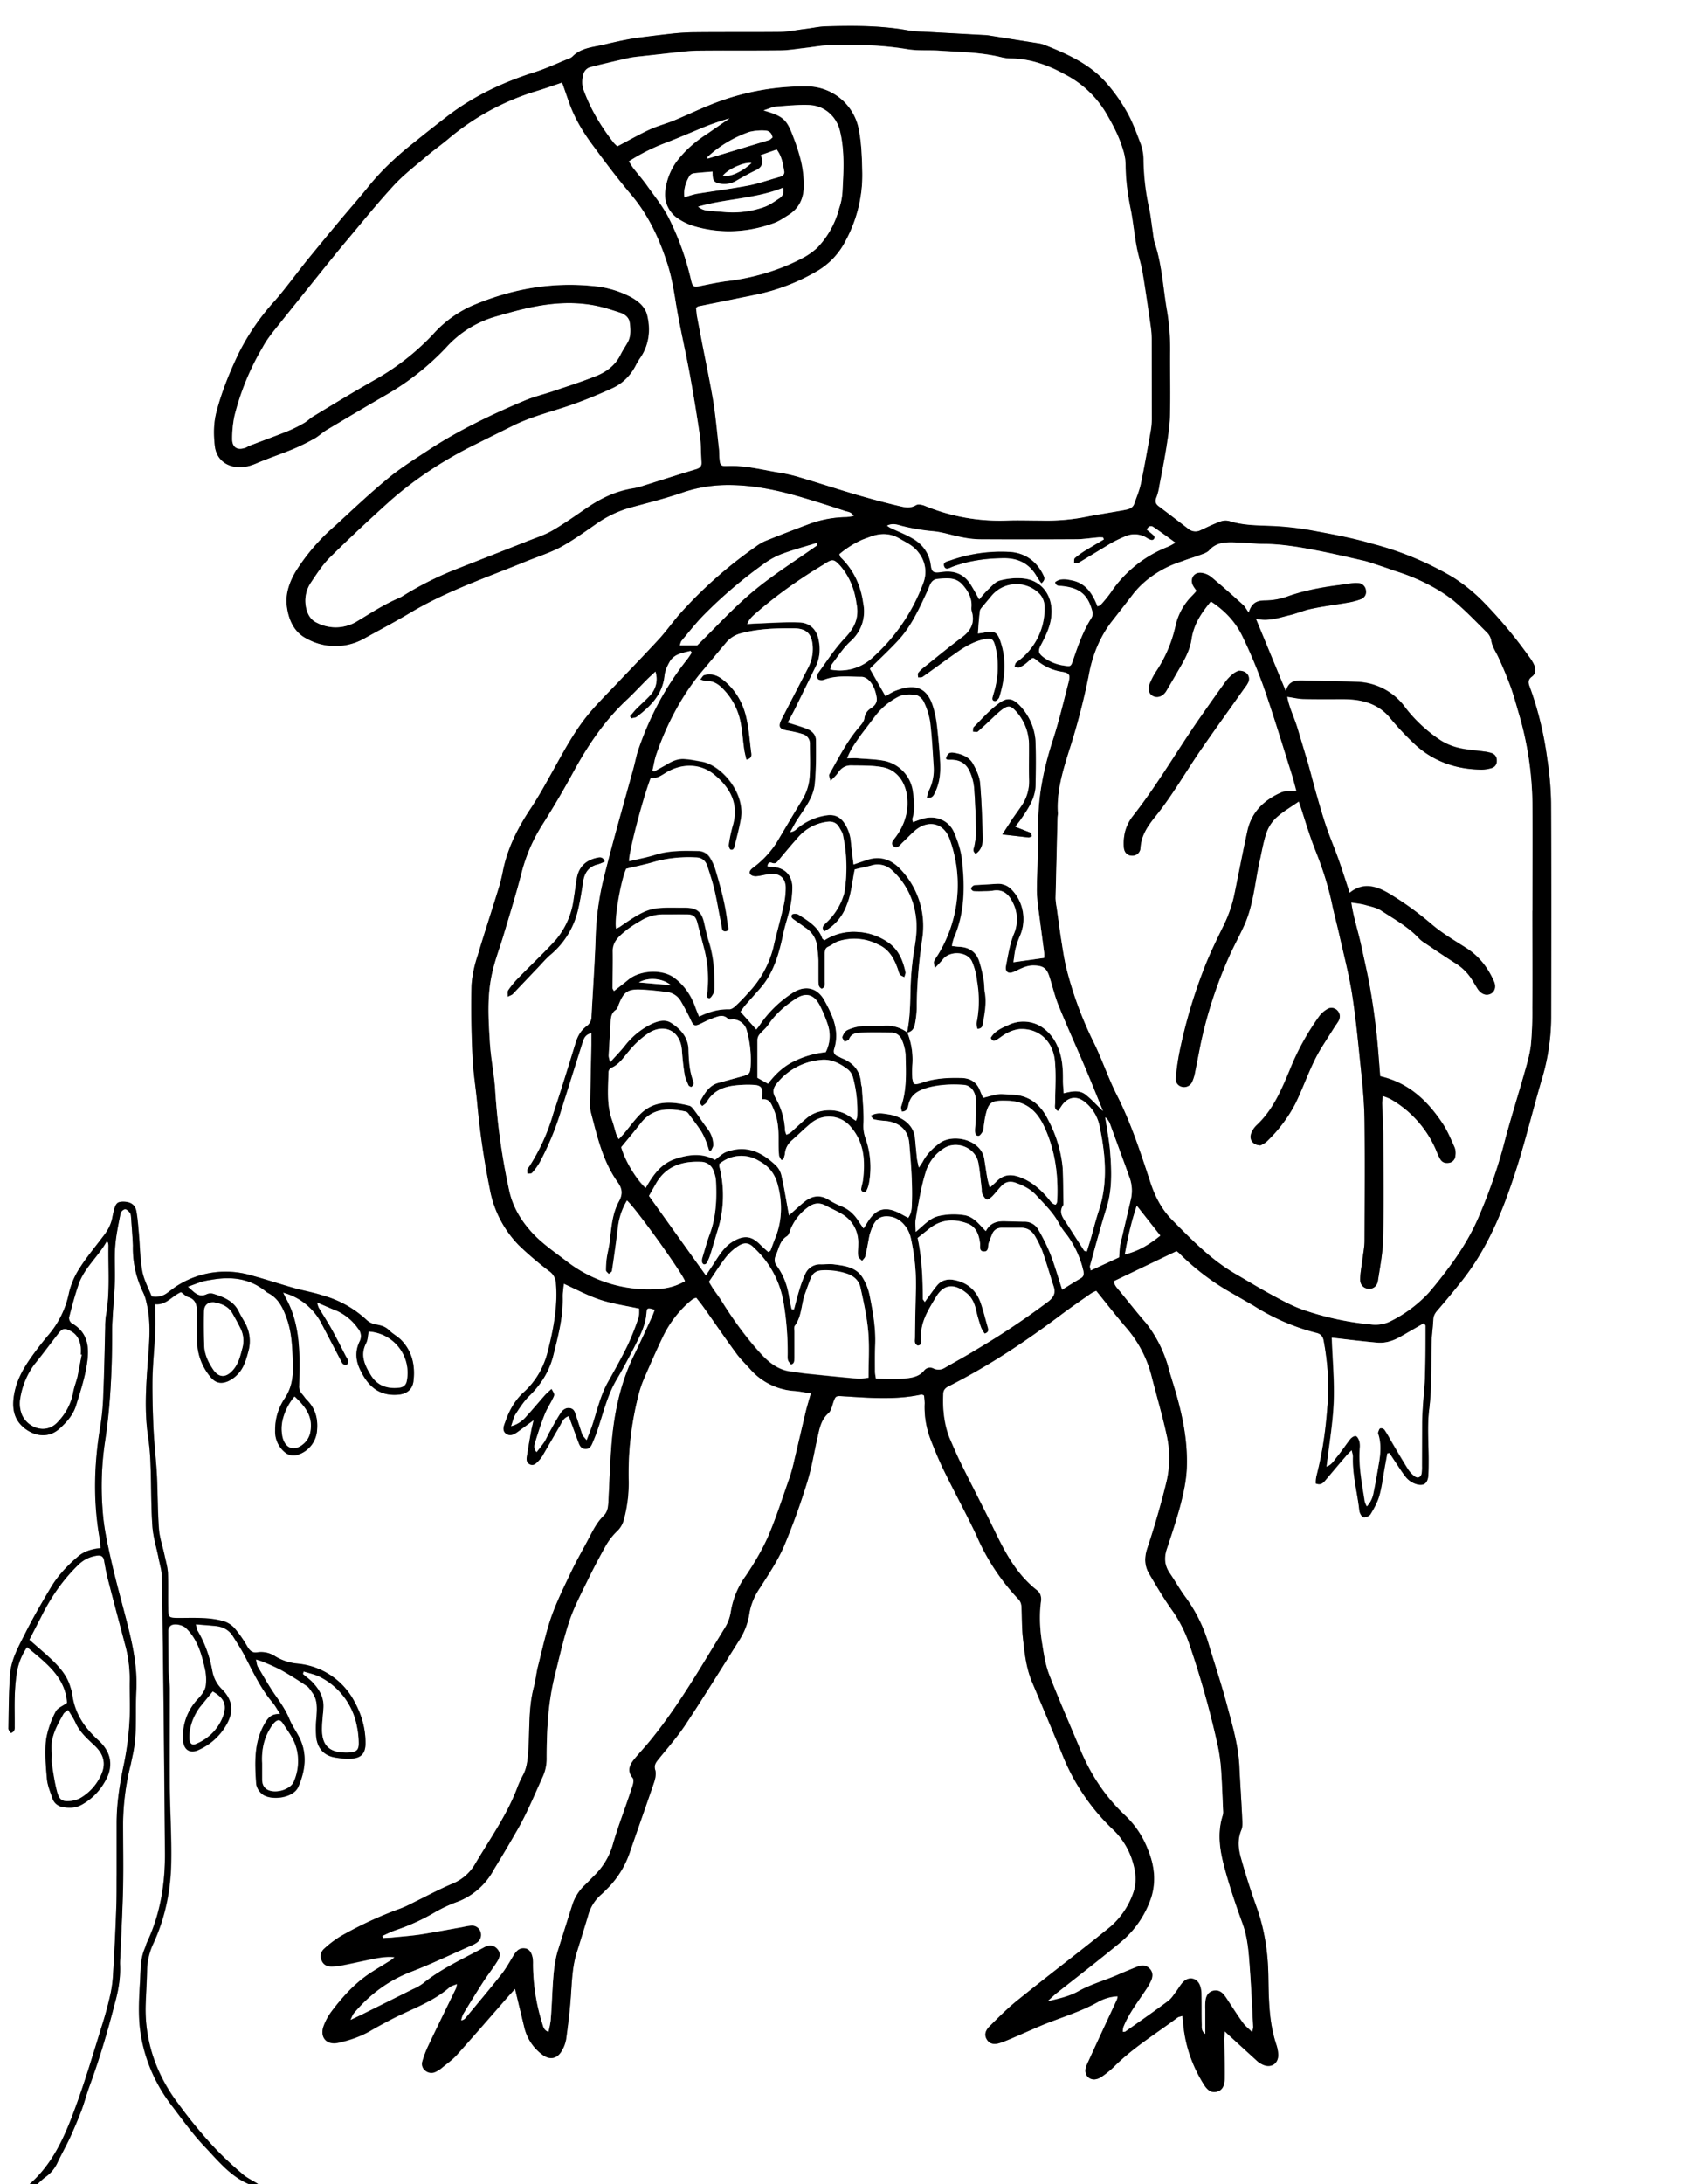 <svg xmlns="http://www.w3.org/2000/svg" id="Layer_1" data-name="Layer 1" viewBox="0 0 1200 1550"><rect x="0" y="0" width="1200" height="1550" fill="#808080" stroke="none"/><defs/><defs><style>.cls-1{fill:#fff}</style></defs><path d="M19.7 1551.8H0V-1.8h1200v1553.6H185.7l-3-2.2c-3.4-2.1-7.2-3.9-10.3-6.5a255 255 0 01-19.7-18.5 332 332 0 01-26.1-31.7c-15.3-21.1-24.3-44-23.1-70.4.3-8.2.9-16.3 1-24.5a47 47 0 014.7-19 142.3 142.3 0 0012.5-57.9c.3-17.4-.8-34.8-1-52.2-.2-23.6 0-47.1 0-70.7 0-4.1-.8-8.2-1-12.3q-.2-14.4-.1-28.9a4.7 4.7 0 012-3.4c2.6-1.6 8.4-.3 10.6 2 8.5 8.3 11.3 19.2 13.7 30.2a35.4 35.4 0 01.4 9.7c-.2 4.1-2.7 7.2-5.4 10.1a38.4 38.4 0 00-10.8 29.7c.5 6.9 5.1 9.5 11.1 6.6a42.8 42.8 0 0020-18.4c5-9.2 4-16.9-3.4-24.4a24 24 0 01-6.9-12.7c-2-10.1-5-19.9-10.4-28.8-.7-1-.8-2.5-1.4-4.8l14.2 1.2c5.1.6 9.4 2.9 12.2 7.3 3 4.7 6 9.3 8.5 14.2 6 11.5 11.4 23.2 19.8 33.1 1.8 2.1 3.1 4.6 5.2 7.9-5.7-.2-8.2 2.2-10.5 6-8.3 13.8-7.5 28.8-6.4 43.7.1 2.3 1.9 5 3.7 6.7 5.5 5.2 22.4 3.8 26.1-4.8 4.8-11 6.5-22.5 1.2-33.9-2.2-4.8-5.5-9.1-7.5-14-2.6-6.3-6.4-11.8-10.3-17.4-4.4-6.3-8.2-13.1-12.2-19.8-.7-1.3-.7-2.9-1.3-5.2 2.3.7 3.6 1 4.8 1.6a137 137 0 0112.9 5.8c6.2 3.4 12.3 7.3 18.2 11.3 1.8 1.1 3 3.3 4.3 5 3.7 5.3 3.2 11.2 2.8 17.3a76.9 76.9 0 00-.2 14c.8 7.4 4.8 12.7 12.3 14.3a52.7 52.7 0 0012.2 1c7.3-.1 10.4-3.5 10.5-10.7 0-11.3-3.2-21.8-9-31.5-8.8-15.1-22.4-23-39.3-25.2a35.6 35.6 0 01-15.6-5 18.2 18.2 0 00-12.9-3c-3.7.6-5.4-1.2-7.2-4.2a84.7 84.7 0 00-9.1-13 17.9 17.9 0 00-8.2-5 64.8 64.8 0 00-14-2c-5.8-.3-11.8 0-17.7-.1-6.7 0-7-.4-7.1-6.9-.1-8.4.1-16.8-.2-25.2-.2-4-1.4-8-2.3-12-1.3-6.4-3.6-12.7-4-19.1-1-12.7-.9-25.4-1.5-38-.6-11.5-2-22.9-2.5-34.3s-.8-23-.6-34.4c.2-11.2 1.4-22.4 1.9-33.7.3-6 0-12.2 0-19.2 7.7 1 12-5.9 18.3-8.5 1.8 1.2 3.3 3 5.2 3.5 5.4 1.7 6.1 6 6.2 10.6v21c.2 9.1 3.4 17.2 8.9 24.4 3.6 4.7 7.5 6 13 3.7a22.3 22.3 0 007.3-5.4c4.1-4.5 5.6-10.1 7.2-16 2-7.6.7-14.1-2.8-20.7-1.3-2.3-2.7-4.6-3.8-7-3.6-7.6-10.6-10.5-17.9-12.8a7.1 7.1 0 00-4.8 0c-6 3-9.1-1.2-13.7-5.2 4-1.5 6.9-2.7 10-3.6a61 61 0 016.6-1.3c13.8-2.5 26.9-1.3 38.3 7.9a12.6 12.6 0 002 1.4c7.3 3.7 10.6 10.5 13.2 17.7 4 11 4.1 22.4 4.4 34 .3 8.4-1 16-5.8 23.2a39.7 39.7 0 00-6.8 22.7 19 19 0 006.7 15.2 9.5 9.5 0 009.7 1.9 19.6 19.6 0 0013.3-16.8c.9-8.4-1-15.8-7.1-22-1.3-1.2-2.3-2.9-3.5-4.2a7.8 7.8 0 01-2-6.1c.2-7.8.4-15.6 0-23.4a85.1 85.1 0 00-9.4-38.4l-2-4.1a43.2 43.2 0 0127.5 22.3l13.3 25.6c1 1.7 1.6 4 4.5 3.1 1.9-2.4 0-4.3-1-6.1-3.3-6.4-6.5-12.8-10-19.1-2.8-5.2-6-10.1-9-15.2a21.5 21.5 0 01-1.2-3.7c5.3 2.3 9.4 4.2 13.8 5.9a37.4 37.4 0 0115.4 12.7 8.1 8.1 0 011 9.3c-3.5 7.2-2.7 14 1 21.1 5.4 11 13.2 17.4 26 16.6 6.3-.4 10.6-3.6 11.3-9.8 1.2-10.9-1-21-8.7-29-2.6-2.7-6-4.4-8.6-7s-5.4-3.3-8.7-4a13.1 13.1 0 01-7-3 75.2 75.2 0 00-31.3-17.7c-7-2.3-14.3-3.5-21.3-5.5-10-2.8-20-6.2-30-8.8a63.6 63.6 0 00-51.4 7c-2.8 1.7-5.3 3.8-8 5.7a13.5 13.5 0 01-10.8 2.3c-2.3-5.8-5.5-11.6-6.6-17.7-1.6-8.6-1.7-17.4-2.4-26.2-.5-5.5-.9-11-1.9-16.5-.8-4.8-4.2-6.9-9.5-6.8-4.1.1-5 1-6.5 6.6-.5 1.6-.8 3.2-1.1 4.8a33 33 0 01-7 14.1c-5.6 7.2-11.4 14.1-16.2 21.7a55.1 55.1 0 00-7.4 17.4 66.3 66.3 0 01-15.4 30.9c-1.8 2-3.4 4.1-5 6.2-7.9 10.3-15.7 20.5-18.4 33.6-2.1 10.3-1.1 19.7 8.2 26.3 7.7 5.4 16.7 5.8 23.7-.5 5-4.5 9.6-9.7 11.7-16.3 2.8-9 5.7-18 7.4-27.3 2.1-12 2.4-24-10.5-31.3a4.7 4.7 0 01-1.8-4c2-8 4.1-15.8 6.8-23.6 4-11.6 13.8-19.6 19.7-30 0-.2.4 0 .6 0a.6.6 0 01.5.2 9.6 9.6 0 01.4 2.4c-.3 16.6 1.2 33.2-1.8 49.7a53.5 53.5 0 00-.5 8c-.4 16.2-.7 32.4-1.3 48.5a170.4 170.4 0 01-2 21.4 232.8 232.8 0 00-.7 80c.4 2.4.5 4.8.7 7a27 27 0 00-16 6 91.3 91.3 0 00-19.7 22.5 514.2 514.2 0 00-17.9 32.2c-4.6 9.3-10 18.6-10.7 29.3-.9 12.6-1 25.3-1.2 38 0 1 1.1 2.2 1.7 3.3 3.3-1.1 2.7-3.4 2.8-5.4 0-7-.2-14 0-20.9a130.6 130.6 0 011.6-17 44 44 0 017.2-17.7c13.4 11.1 27.2 21.2 28.4 39.6-3 2.3-6.9 3.6-8 6.2-3 6.4-6.2 13.2-7 20.1-1 9 0 18.4.7 27.6.4 4.6 2.3 9 3.8 13.5a9.1 9.1 0 007 6.4c4.7 1 9.3.9 13.8-1.5a42.5 42.5 0 0016.4-16.2c6.4-10.6 5-20.8-4.1-29.2a52.4 52.4 0 01-19-33.2 29.9 29.9 0 00-1.2-4.7c-2.8-10-10-16.7-17.3-23.4l-11.9-10.4 8.5-16.5c7-13.5 15.1-26.3 26.4-36.8a23 23 0 0113-6.4c2.9-.4 4.7.4 5.2 3.5.8 4.7 1.6 9.3 2.8 13.9l12.1 45.7a91.5 91.5 0 013.3 24.9c-.2 10 .4 20.1-.2 30.1a209.3 209.3 0 01-3.8 29.2 204.5 204.5 0 00-5.3 42v36.8c0 8.2 0 16.5-.3 24.6-.5 15.2-1.3 30.3-2.2 45.4a91.6 91.6 0 01-1.8 14.6 257 257 0 01-5.8 22c-6.5 20.5-12.6 41.2-20 61.3-7.3 19.4-15.8 38.3-32 52.3a6.2 6.2 0 00-1.1 1.5zM985 1031.4l1.6-.3 3.6 5.5c2.8 4 5.3 8.3 8.4 12a15.3 15.3 0 007 4.6c5.4 1.6 8.2-.6 8.6-6.3.2-3.6.2-7.3.2-11 0-12-1-24 .4-35.7 2-16.1 1.2-32.3 1.7-48.4.2-5.1 1-10.2 1.2-15.3.1-3 1.5-5 3.3-7 6-7 11.9-14 17.6-21.3 19.5-25 30.5-54.1 39.7-84 6.2-20 11.1-40.3 17-60.4a155 155 0 006.1-43.5c.1-50.2.2-100.5 0-150.7a228.5 228.5 0 00-2.7-30.6c-2.5-17.6-6.3-35-12.6-51.8-1-2.7-1.2-5 1.6-7 3.2-2.4 2.8-5.7 1.3-8.9a32.8 32.8 0 00-3.3-5.2A327.3 327.3 0 001054 428a122 122 0 00-22.3-18.2 223.9 223.9 0 00-57-23.7c-14.4-4.2-29.2-7-43.9-9.6a206.3 206.3 0 00-29.2-3.1c-9.7-.4-19.2-.5-28.5-3.5a10.6 10.6 0 00-6.5.4c-4.8 1.7-9.3 4-14 6a8 8 0 01-8.7-.9l-21-16c-2.6-1.8-2.9-3.8-1.6-6.8a39.9 39.9 0 002-8.3c1.8-9 3.6-18.1 5-27.2 1.1-7.3 2.3-14.6 2.5-22 .4-15 0-29.8.1-44.8a163.2 163.2 0 00-2.1-29.4c-2.9-16-3.6-32.6-8.8-48.2-.9-2.7-1-5.7-1.5-8.5-.8-5.3-1.3-10.6-2.4-15.8a169.5 169.5 0 01-4-34.8 33.2 33.2 0 00-2-11.4c-3-7.8-5.8-15.8-10-23a120.6 120.6 0 00-15.8-21.8c-11.7-12.6-27.3-19.4-43-25.6a20.7 20.7 0 00-4.1-1l-34.5-5.4a22.2 22.2 0 00-2.5-.3L656 22.5a82.4 82.4 0 01-10.4-.8c-19.9-3.7-40-3.5-60-2.9-5 .2-10.1 1.4-15.2 2-5.7.7-11.3 1.8-17 1.9-19.6.2-39.3 0-59 .2a154.3 154.3 0 00-16 .9l-28 3.3-9.6 1.8-11.3 2.7c-8 2-16.8 2.1-23.1 8.7a7.8 7.8 0 01-2.7 1.4c-8 3.2-15.8 7-24 9.5-23 7.3-44.5 17.5-63.7 32.5-7.2 5.7-14.5 11.3-21.6 17.2-11.6 9.4-23 19-32.3 31-6.8 8.5-14 16.5-21 24.9l-23.5 28.4c-7.4 9.3-14.4 19-22.2 28a163.2 163.2 0 00-26 37.7 232.4 232.4 0 00-15.8 41.9c-2 7.7-2 15.5-1.1 23.2.9 9.4 7.5 15 16.8 15.5 4.6.3 8.8-1 13-2.8 8.4-3.6 17.2-6.5 25.7-10a153.2 153.2 0 0015.3-7.6c3-1.6 5.6-4.1 8.5-6 14.1-8.4 28.2-16.8 42.4-25a186 186 0 0042.8-33.7 75.6 75.6 0 0135-21.8c6.7-1.9 13.4-3.9 20.2-5.5 15.6-3.6 31.5-5.4 47.5-2.8 7 1 13.9 3.3 20.6 5.5 3.4 1 6.4 3.3 7 7.2.6 4.6 1 9.4-1.4 13.8-1.7 3-3.7 6-5.2 9a31.3 31.3 0 01-17.9 15.3c-10 4-20.4 7.2-30.7 10.7-6.4 2.2-13 3.7-19.2 6.4a421.9 421.9 0 00-68.3 35c-9.7 6.4-19.7 12.6-28.7 20-13 10.8-25.4 22.5-38 34a142.2 142.2 0 00-27.6 32 39.3 39.3 0 00-6.5 24.5c1 9.8 5 18.9 13.8 23.4a41.8 41.8 0 0040.8.1c10.9-6 22-11.8 32.7-18.2 26-15.7 54.6-25.2 82.4-36.6 8.1-3.3 16.6-6 24.3-10 8.8-4.8 17-10.7 25.3-16.4a79.2 79.2 0 0124.2-11.7c12.4-3.4 25-6.5 37.1-10.7a100 100 0 0132-5.4c18.4-.2 36.2 3.7 53.7 8.9 10.2 3 20.3 6.3 30.4 9.6 2 .6 4.3.8 5.8 3.5a40 40 0 01-5.3.8 78.8 78.8 0 00-25.9 4.8c-10.6 3.9-21 8-31.5 12.1a31.7 31.7 0 00-6.8 4.1 312 312 0 00-55 48.9c-4.7 5.5-8.9 11.3-13.7 16.6-9.5 10.4-19.4 20.5-29.1 30.8-6.8 7.1-13.8 14-20.1 21.5-11.3 13.4-19.2 29-27.8 44.2-4.6 8.2-9.2 16.4-14.4 24.2-9 13.5-16 27.6-19.4 43.6-.8 4.2-1.8 8.4-3 12.5-5 16-10.3 32-15 48.1-2 6.8-4.2 14-4.4 21-.4 17 0 34 .7 51 .5 10.8 2.3 21.6 3.4 32.4a571.4 571.4 0 008.9 60.8 76.7 76.7 0 0020.7 40.3 243.5 243.5 0 0021.4 18.3 11 11 0 014.7 8.5c1.4 16.5-1.7 32.2-5.7 48A56.7 56.7 0 01372 988a48.8 48.8 0 00-13 20.6c-1 3-2.9 6.6.5 9 3.2 2.2 6.2 0 9-2l10.4-7.7-1.5 6.6-3.3 19.4c-.3 2-.1 4.2 2 5.3 2.5 1.3 4.3-.3 5.9-2a21.3 21.3 0 003-3.8l12.7-21.7c1.5-2.6 2.5-5.5 6.2-6.6l2 5.4c1.7 4.6 3.3 9.3 5.1 13.8.8 2.2 2.2 4.1 4.9 4.1s3.9-2 4.8-4.2c1.2-3 2.5-6 3.5-9.1 4.1-12 6.9-24.5 13.4-35.6 4.4-7.4 8.4-15 12.3-22.7 4.1-8 8.5-15.9 9.1-25.2.2-3.4 1.1-3.6 6-2-.7 1.7-1.2 3.4-2 5-4.4 9.5-8.7 19-13.3 28.4-9 18.7-13.3 38.7-15.2 59.2-1.3 14.7-1.7 29.4-2.5 44.1-.2 3.6-.7 7-3.4 9.7-5 4.8-7.8 11-11 17-4 7.6-8.4 15-12 22.8-5 10.5-10.3 21-14.1 32-4 11.3-6.5 23.2-9.5 35-1.2 4.7-1.6 9.7-2.8 14.4-4.3 15.5-2.9 31.4-4.1 47-.5 5.5-1 10.5-3.5 15.3a75.4 75.4 0 00-4 8.3c-7.2 20-19.7 37.3-30.4 55.4a33 33 0 01-15.9 13.8c-8.3 3.5-16.2 7.8-24.3 11.7-4.3 2-8.4 4.4-12.8 6a273.1 273.1 0 00-41.8 19.3 73.4 73.4 0 00-12.2 9.2 7 7 0 00-1.6 8.5c1.3 3 4 4 7 4a47.4 47.4 0 007.3-.8c6.4-1.2 12.8-2.7 19.2-4 6-1.2 11.8-2.6 18.1-1.8a23.6 23.6 0 01-4.8 3.5c-5.5 3.5-11.2 6.7-16.4 10.6-9.1 6.8-16.6 15.3-23.4 24.3a40.8 40.8 0 00-5.8 10.7c-2.8 8 2.4 13.6 10.7 11.6a80 80 0 0022.3-8.3c4.8-2.8 9.7-5.4 14.6-8 14.1-7.4 29.5-12.4 41.8-23 1.2-1.1 3.1-1.5 5.4-2.4a18.7 18.7 0 01-.7 3.2c-6.6 13.6-13.3 27.2-19.8 40.9a74 74 0 00-4.2 10.9 6 6 0 002.3 6.6 6.7 6.7 0 007.5.6 18.6 18.6 0 003.6-2.3c3.8-3.2 8-6 11.2-9.6 12.4-13.9 24.6-28 36.9-42l4.3-4.9 1 4.2 5.7 23.3a33.6 33.6 0 0012.6 19c5 4 10.3 3.3 13.6-2a24.1 24.1 0 003.5-9c1.4-10.4 2.6-20.8 3.3-31.2.7-10 1-20 4-29.7 2.8-8.8 5.6-17.6 8.2-26.5a30 30 0 019.2-15c1.7-1.4 3.2-3.1 4.8-4.7a66.6 66.6 0 0016-26.5l17-48.8c.8-2.6 1.5-5.8.7-8.3-1-3.4.3-5.3 2.2-7.6 6.5-8.1 13.5-16 19.2-24.7 13-19.7 25.4-39.7 38-59.6a47.9 47.9 0 007.4-19.4c1-7 4-12.7 7.8-18.5 6-9.5 12.4-19 16.8-29.2a483.2 483.2 0 0016.5-45.6c3.2-10.2 4.8-20.8 7.2-31.2 1.4-6.3 2.4-12.8 7.8-17.6 1.7-1.4 2.4-4.2 3.1-6.5 2-6.1 2-5.8 8-5.5 18.4 1.2 36.8 2.7 55-1.3.4 0 .8.3 1.8.7a39.9 39.9 0 01.5 5.6 63.8 63.8 0 004.5 26.5c2.8 7.2 5.8 14.4 9.2 21.4 7.5 15.3 15.6 30.2 22.9 45.6a155 155 0 0030.3 46 8 8 0 011.8 4.8c.5 7.4.2 14.8 1 22 1.2 10.8 2.3 21.7 6.7 31.8l20.9 50a149.9 149.9 0 0035.8 53.8 52 52 0 0114.2 22 36.4 36.4 0 011.3 22.3 55.6 55.6 0 01-19.1 27.3c-21 17-42.6 33.3-63.7 50.3-7 5.6-13.4 12-19.8 18.4-3.5 3.5-3.7 6.8-1.5 9.9 2 2.6 5.1 3.3 9.5 1.7l8-3.1c7-3 13.8-6.2 20.8-9.1 13.2-5.5 27-9.4 39.7-16.4a31.1 31.1 0 0114.5-4.4 11.2 11.2 0 01-.5 2.3c-7 15.4-14.3 30.8-21.4 46.2-1.7 3.8-1.2 7.1 1 9 2.5 2.2 6 2 9.6-.5a69.1 69.1 0 008.7-7c13.5-13.5 29.9-23.4 45.1-34.9.8-.6 2-.7 3.4-1.1l.6 4.7c1 15.6 6.3 30 14.3 43.3 3.2 5.3 6 6.7 9.7 5.7s5.5-3.8 5.5-9.9c.1-9.2-.2-18.4-.3-27.6l.3-5.3 3.4 3.1 19.5 17.8a16 16 0 004.1 2.7c6.1 2.8 11.4-.8 11-7.5a26.8 26.8 0 00-1.3-6.6c-5.3-16-5.4-32.7-5.7-49.2-.3-16.8-2.7-33-8.4-48.8a529 529 0 01-11-34 29.5 29.5 0 01.2-20.4c1-2.3.8-5.3.7-8-.6-12.2-1.5-24.5-2-36.7-.7-15.2-5-29.5-8.9-44-3.8-14.6-8.7-29-13-43.5a107.2 107.2 0 00-16.7-33.4c-3.9-5.3-7-11-10.8-16.4-4-5.8-4.3-11.6-2-18 3.2-9.6 6.4-19 9-28.8 2.5-9.3 4.6-18.6 5-28.4.7-19.3-3.2-37.8-8.7-56.2l-3.6-11.7a91 91 0 00-16.3-34.1c-6.3-7.3-12.3-14.9-18.4-22.3-2-2.5-4.5-4.7-4.9-8l44.6-21.3a17.6 17.6 0 011.8 1.4 171.1 171.1 0 0037.6 28.5l15.5 8.8a153 153 0 0044.3 19.3c3.2.7 4.8 2.4 5.4 5.7 2.8 15.6 4 31.4 2.5 47.1-1.5 16.5-3.2 33-7.8 49.2a23.4 23.4 0 00-.3 5c3.3 1.2 5-.2 6.5-2l14.7-17.4c1-1.3 2.3-2.4 4.2-4.4.5 2.3 1 3.4 1 4.5-.6 13 3.1 25.6 4.5 38.4.1 1.7 1.5 4.3 2.9 4.7s4.3-.8 5-2.2c2.6-4.1 5-8.5 6.3-13 1.9-7 2.7-14.2 4-21.2l1.6-9z" class="cls-1"/><path d="M178.3 1551.8H24.6c2.6-2.3 5-4.9 7.7-6.9a25.5 25.5 0 008.5-10.3c2.8-5.9 6-11.6 8.8-17.5 3-6.3 5.7-12.7 8.1-19.2 2.1-5.6 3.6-11.4 5.7-17 7.3-19.1 12.7-38.9 18-58.7a87.3 87.3 0 003.8-28.4 41.2 41.2 0 01.1-4.3c.7-16.6 1.6-33.2 2-49.8.3-15.3 0-30.7 0-46a178.7 178.7 0 015.5-41.4l1.7-8.4c3-14.6 1.5-29.4 2.2-44.1 1-18.4-3.3-35.8-7.8-53.3-3.5-13-7.2-26-10-39.2-2.6-11.6-5.2-23.3-6-35.1a215 215 0 011.5-48.5 515 515 0 005.2-79.6c0-3.7.2-7.3.4-11 .5-8.1 1.3-16.3 1.5-24.5.3-8-.4-16 .2-24S84 869 85.6 861a4.5 4.5 0 013.2-2.8c1.1 0 2.6 1.4 3.5 2.6.6 1 .7 2.4.8 3.6.4 6.5 1 13 1.3 19.6a72 72 0 007 32.7 30.4 30.4 0 012.5 7.5c3.2 13 2.2 26.1 1.3 39.2-1.5 19-2.9 38 0 57a173.5 173.5 0 011.7 19.5c.5 14.4.3 28.7 1.3 43 .5 7.7 2.9 15.2 4.4 22.8.8 4.2 2.1 8.4 2.2 12.6.6 25.8.9 51.6 1.2 77.4L117 1315c.2 22-3.2 43.2-12.7 63.3-.7 1.5-1 3.1-1.7 4.6-3 7.2-2.8 14.9-3.2 22.4-.7 11-1.4 22.2-.3 33.1 2.2 21 10.6 40 23.4 56.7 7.3 9.6 14.3 19.5 22.6 28.2 9.4 9.8 18 20.8 31 26.5.9.3 1.4 1.3 2 2z" class="cls-1"/><path d="M178.3 1551.8c-.7-.7-1.2-1.7-2-2-13-5.7-21.7-16.7-31-26.5-8.3-8.7-15.4-18.6-22.7-28.2a111.5 111.5 0 01-23.3-56.7c-1.1-11-.4-22 .2-33.1.4-7.5.2-15.2 3.3-22.4.6-1.5 1-3.1 1.7-4.6 9.4-20 12.8-41.4 12.7-63.3q-.5-59.7-1.2-119.3c-.3-25.8-.6-51.6-1.1-77.4-.1-4.2-1.5-8.4-2.3-12.6-1.5-7.6-3.9-15.1-4.4-22.8-1-14.3-.7-28.6-1.3-43a173.5 173.5 0 00-1.6-19.6c-3-19-1.5-38-.1-57 1-13 2-26.2-1.2-39a30.4 30.4 0 00-2.6-7.6 70.8 70.8 0 01-7-32.8c-.3-6.5-.8-13-1.3-19.6-.1-1.2-.1-2.6-.8-3.5-.8-1.2-2.3-2.7-3.5-2.7a4.5 4.5 0 00-3.2 3c-1.5 7.7-3.2 15.6-3.8 23.5s0 16-.2 24c-.3 8.2-1 16.3-1.5 24.5-.2 3.7-.5 7.4-.5 11 0 26.7-1 53.2-5.1 79.6a215 215 0 00-1.6 48.5c.8 11.7 3.4 23.5 6 35 3 13.2 6.6 26.2 10 39.3 4.6 17.5 8.8 34.9 7.9 53.2-.8 14.8.7 29.6-2.2 44.2l-1.8 8.4a178.7 178.7 0 00-5.4 41.3c0 15.4.3 30.8 0 46.1-.4 16.6-1.3 33.2-2 49.7a41.2 41.2 0 00-.2 4.3c.6 9.8-1.2 19.1-3.8 28.5a597.7 597.7 0 01-18 58.7c-2 5.6-3.5 11.4-5.6 17-2.5 6.4-5.2 12.8-8.1 19.2-2.8 6-6 11.6-8.8 17.5a25.5 25.5 0 01-8.5 10.3c-2.8 2-5.2 4.6-7.8 7h-5a6.2 6.2 0 011-1.6c16.3-14 24.9-33 32-52.3 7.6-20.1 13.6-40.8 20-61.3a257 257 0 005.9-22 91.6 91.6 0 001.8-14.6c.9-15 1.7-30.2 2.2-45.3.4-8.2.2-16.4.3-24.6v-37c0-14.2 2.4-28 5.3-41.9a209.3 209.3 0 003.8-29.2c.6-10 0-20 .2-30.1a91.5 91.5 0 00-3.3-24.9c-4-15.2-8.1-30.4-12-45.7-1.3-4.6-2-9.2-2.9-13.9-.5-3-2.3-4-5.2-3.5a23 23 0 00-13 6.4 131.9 131.9 0 00-26.4 36.8l-8.5 16.5 11.9 10.4c7.3 6.7 14.5 13.4 17.3 23.4a29.9 29.9 0 011.3 4.7c1.4 13.9 9 24.1 18.9 33.2 9 8.4 10.5 18.6 4.1 29.2a42.5 42.5 0 01-16.4 16.2c-4.5 2.4-9 2.4-13.8 1.5a9.1 9.1 0 01-7-6.4c-1.5-4.4-3.4-9-3.8-13.5-.8-9.2-1.6-18.5-.6-27.6a66 66 0 016.8-20.1c1.3-2.6 5-3.9 8.1-6.2-1.2-18.4-15-28.4-28.4-39.6a44 44 0 00-7.2 17.6 130.6 130.6 0 00-1.5 17.1c-.3 7 0 14-.1 21 0 1.9.5 4.2-2.8 5.3-.6-1.1-1.7-2.2-1.6-3.3.2-12.7.2-25.4 1.1-38 .7-10.7 6-20 10.7-29.3 5.5-11 11.7-21.6 18-32.2 5-8.7 12-16 19.7-22.6 4-3.4 9-5.1 15.9-5.8-.2-2.3-.3-4.7-.7-7-4.8-26.8-3.9-53.4.6-80.1a170.4 170.4 0 002-21.4c.7-16.1 1-32.3 1.4-48.5a53.5 53.5 0 01.5-8c3-16.5 1.5-33.1 1.8-49.7a9.6 9.6 0 00-.4-2.4l-.5-.3a.7.7 0 00-.6 0c-5.9 10.5-15.7 18.5-19.7 30.1-2.7 7.8-4.8 15.7-6.8 23.6a4.7 4.7 0 001.8 4c13 7.3 12.6 19.3 10.5 31.3-1.6 9.3-4.6 18.3-7.4 27.3-2 6.6-6.7 11.8-11.7 16.3-7 6.3-16 5.9-23.7.5-9.3-6.6-10.3-16-8.2-26.3 2.7-13.1 10.5-23.3 18.3-33.6l5-6.2a66.3 66.3 0 0015.4-31 55.1 55.1 0 017.5-17.3c4.8-7.6 10.6-14.5 16-21.7 3.4-4.2 6.2-8.7 7.2-14.1l1-4.8c1.5-5.5 2.5-6.5 6.6-6.6 5.2 0 8.6 2 9.5 6.8 1 5.5 1.3 11 1.8 16.5.8 8.8.8 17.7 2.4 26.3 1.2 6 4.4 11.8 6.6 17.6a13.5 13.5 0 0010.9-2.3c2.7-1.9 5.2-4 8-5.7a64.2 64.2 0 0151.5-7c10 2.7 20 6 30 8.9 7 2 14.3 3.2 21.3 5.5a75.2 75.2 0 0131.3 17.6 13.1 13.1 0 007 3.1c3.3.6 6.2 1.5 8.7 4s6 4.3 8.6 6.9c7.8 8 10 18.1 8.7 29-.7 6.3-5 9.4-11.3 9.8-12.8.9-20.5-5.6-26-16.6-3.7-7.1-4.4-13.9-1-21.1a8.1 8.1 0 00-1-9.2 37.4 37.4 0 00-15.4-12.8c-4.3-1.6-8.5-3.6-13.8-5.8a21.5 21.5 0 001.1 3.6c3 5.1 6.3 10 9.2 15.2 3.5 6.3 6.7 12.7 10 19.1 1 1.9 2.8 3.7 1 6.2-3 .8-3.6-1.5-4.5-3.2l-13.4-25.6a43.2 43.2 0 00-27.5-22.3l2 4c6.8 12 8.8 25.1 9.5 38.5.4 7.8.1 15.6-.1 23.4a7.8 7.8 0 002 6c1.3 1.4 2.2 3 3.5 4.3 6.2 6.2 8 13.5 7.2 22a19.6 19.6 0 01-13.3 16.8 9.5 9.5 0 01-9.8-1.9 19 19 0 01-6.6-15.2 39.7 39.7 0 016.7-22.7c4.9-7.2 6.1-14.8 5.9-23.2-.3-11.5-.5-23-4.5-34-2.6-7.2-5.8-14-13.1-17.7a12.6 12.6 0 01-2-1.4c-11.5-9.2-24.6-10.4-38.4-8a59.6 59.6 0 00-6.6 1.3l-10 3.6c4.6 4 7.6 8.2 13.7 5.2a7.1 7.1 0 014.8 0c7.3 2.3 14.3 5.2 17.8 12.8 1.2 2.5 2.6 4.7 3.9 7a26.6 26.6 0 012.8 20.7c-1.6 5.9-3.1 11.5-7.2 16a22.3 22.3 0 01-7.3 5.4c-5.5 2.3-9.3 1-13-3.7A39.8 39.8 0 01140 952l-.1-21c-.1-4.6-.8-9-6.3-10.6-1.8-.6-3.3-2.3-5.1-3.5-6.4 2.7-10.6 9.4-18.3 8.6 0 7 .2 13 0 19.1-.5 11.3-1.7 22.5-2 33.7-.1 11.5.2 23 .7 34.4s1.9 22.8 2.5 34.3c.6 12.7.5 25.4 1.4 38 .5 6.4 2.8 12.7 4.1 19.1.9 4 2 8 2.3 12 .3 8.4 0 16.8.2 25.2 0 6.5.4 6.8 7 6.9 6 0 12-.2 17.9.1a64.8 64.8 0 0113.9 2 17.9 17.9 0 018.2 5 84.7 84.7 0 019.1 13c1.8 3 3.5 4.9 7.2 4.3a18.2 18.2 0 0113 3 37 37 0 0015.5 5 50.8 50.8 0 0139.4 25c5.7 9.8 9 20.3 8.9 31.6 0 7.2-3.3 10.6-10.5 10.8a52.7 52.7 0 01-12.2-1c-7.5-1.7-11.5-7-12.3-14.4a76.9 76.9 0 01.2-14c.4-6 .9-12-2.8-17.2-1.3-1.8-2.5-4-4.3-5.1-6-4-12-7.8-18.2-11.3a137 137 0 00-12.9-5.8c-1.2-.6-2.5-.9-4.8-1.6.5 2.3.6 4 1.3 5.2 4 6.7 7.8 13.5 12.2 19.9 3.9 5.5 7.7 11 10.3 17.3 2 5 5.3 9.3 7.5 14 5.3 11.5 3.6 22.9-1.2 34-3.7 8.5-20.6 10-26.1 4.8a11.6 11.6 0 01-3.8-6.8c-1-15-1.8-29.9 6.5-43.6 2.3-3.9 4.8-6.3 10.5-6-2.1-3.3-3.4-5.8-5.2-8-8.4-9.8-13.9-21.6-19.8-33-2.6-5-5.6-9.6-8.5-14.2-2.8-4.5-7-6.8-12.2-7.3-4.5-.5-8.9-.8-14.2-1.2.6 2.3.7 3.7 1.4 4.8a86.3 86.3 0 0110.4 28.7 24 24 0 006.9 12.7c7.4 7.5 8.3 15.3 3.4 24.4a42.8 42.8 0 01-20 18.5c-6 2.8-10.6.2-11.1-6.6a38.4 38.4 0 0110.8-29.8c2.6-2.9 5.1-6 5.4-10a35.4 35.4 0 00-.4-9.7c-2.4-11-5.2-22-13.7-30.3-2.2-2.2-8-3.6-10.7-2a4.7 4.7 0 00-2 3.5l.2 28.9c.1 4 .8 8.1.9 12.2v70.7c.2 17.5 1.3 34.9 1 52.3-.3 20-4 39.4-12.5 57.8a47 47 0 00-4.6 19c-.2 8.2-.7 16.4-1 24.6a109.2 109.2 0 0023 70.3 332 332 0 0026.2 31.8 255 255 0 0019.7 18.4c3 2.7 6.9 4.4 10.3 6.6 1 .6 2 1.4 2.9 2.2zM58 961.3h-.8a36.2 36.2 0 000-5.6c-.7-4.9-2.7-9-7.4-11.3-3.9-2-5.5-1.8-8.3 1.8-5.8 7.4-11.4 15-17.3 22.3a55 55 0 00-9.8 23.6 21.1 21.1 0 00.8 10.8c3.2 9.5 17.3 16.4 26.5 5.2a40 40 0 0010-19.4c.6-4 2.2-7.8 3.1-11.8 1.2-5.2 2.1-10.4 3.2-15.6zm-9.7 252.3c-1.2 1-2.8 1.8-3.4 3-4.7 8.4-9.5 16.9-8.2 27.1.3 2.4-.3 5 0 7.4a175.5 175.5 0 003.8 20.4c1.6 6 3.8 7.2 10 6.5a17.8 17.8 0 006.9-2.3 36 36 0 0013-13.6c5-8.9 4.1-16.2-3.3-23.2-5.1-4.9-10.6-9.6-13.6-16.3a103.2 103.2 0 00-5.2-9zm103.3-289.4c-4.3 0-6.7 2.1-6.8 6.5q-.2 12 .2 24c.1 6.1 2.6 11.6 5.9 16.6 4.1 6.6 9.3 6.8 14.4 1 4-4.4 5.2-10 6.7-15.5a19.3 19.3 0 00-1.2-13.7c-1.8-3.7-3.8-7.3-5.8-10.9-3-5.4-8.2-7.1-13.4-8zm64 262l-.5 1.7c2 1.7 4.1 3.3 6 5.1 5.2 5.2 9 11.2 8.6 19-.3 4.6-1 9.3-1.1 14-.3 12.3 4.7 18.2 19 17.7a9.9 9.9 0 001.2-.1c4.4-.6 5.8-2 5.8-6.4a57.5 57.5 0 00-1.1-11.5A49.4 49.4 0 00227 1190c-3.5-1.8-7.6-2.5-11.4-3.8zm-29.5 65.1v11.8c0 2.8 1 5.2 3.5 6.8 5.6 3.3 16.7.3 19-5.9 3.4-9.1 4.5-18.7.2-28-2-4.3-5-8.3-7.6-12.4-2.2-3.4-4-3.6-6.6-.8a23.3 23.3 0 00-2.9 4c-4.8 7.8-6 16.4-5.6 24.5zM262 945c-.7 3-.6 6-1.8 8.2-4.5 8.5-1.3 15.6 3.2 22.8s11.2 9.7 19.3 9c4-.3 6-2 6.4-6a29.4 29.4 0 00-27.2-34zM151 1200.4l-8.4 10.2a27.3 27.3 0 00-2.2 3 35.9 35.9 0 00-6 20.2c.2 3.5 1.9 5 4.6 3.8 8.8-4 15.8-10 19.2-19.5 3-8.2 1-13-7.2-17.7zm58-209.3a38.5 38.5 0 00-8.9 20 28.7 28.7 0 00.4 8.5c2 8.8 8.8 10.8 15.4 4.7a14.3 14.3 0 004.5-9c1.5-10.6-4-17.4-11.3-24.2z"/><path d="M985 1031.4l-1.6 8.8c-1.3 7-2.1 14.3-4 21.1-1.3 4.7-3.7 9-6.2 13.2-.8 1.4-3.7 2.6-5.1 2.2s-2.7-3-2.9-4.8c-1.4-12.8-5-25.3-4.5-38.4a25 25 0 00-1-4.4c-1.8 1.9-3.1 3-4.2 4.4-5 5.7-9.8 11.5-14.7 17.3-1.5 1.8-3.2 3.2-6.5 2a23.4 23.4 0 01.4-5 271 271 0 007.8-49.1c1.5-15.8.3-31.5-2.6-47.2-.6-3.3-2.2-5-5.3-5.7a153 153 0 01-44.4-19.2l-15.4-8.9a171.7 171.7 0 01-37.6-28.5 18 18 0 00-1.8-1.4l-44.6 21.4c.4 3.3 3 5.5 5 8 6 7.4 12 15 18.3 22.2a91 91 0 0116.3 34.1l3.6 11.8c5.5 18.3 9.4 36.8 8.7 56.2-.4 9.7-2.5 19-5 28.4-2.7 9.6-5.8 19.2-9 28.7-2.3 6.5-2 12.3 2 18 3.7 5.4 6.9 11.2 10.8 16.5a107.2 107.2 0 0116.6 33.4c4.4 14.5 9.2 28.9 13.1 43.5 3.8 14.4 8.2 28.8 8.8 44 .6 12.2 1.5 24.5 2 36.7.2 2.7.4 5.6-.6 8-3 6.8-2 13.7-.1 20.4 3.2 11.4 6.8 22.8 10.8 34 5.7 15.8 8.2 32 8.5 48.7.3 16.6.3 33.3 5.7 49.3a26.8 26.8 0 011.3 6.6c.4 6.7-5 10.3-11 7.5a16 16 0 01-4.1-2.7l-19.5-17.8-3.4-3.2-.3 5.4c.1 9.2.4 18.4.3 27.6 0 6.1-2 9-5.5 9.9s-6.5-.4-9.7-5.8a96 96 0 01-14.3-43.3c0-1.4-.3-2.8-.6-4.7-1.3.5-2.6.6-3.4 1.2-15.2 11.4-31.6 21.3-45.1 34.9a69.1 69.1 0 01-8.6 7c-3.6 2.5-7.2 2.6-9.6.5-2.3-2-2.8-5.3-1-9 7-15.5 14.2-30.9 21.4-46.3a11.2 11.2 0 00.4-2.2 31.2 31.2 0 00-14.5 4.3c-12.6 7-26.5 10.9-39.7 16.4l-20.8 9c-2.6 1.2-5.3 2.3-8 3.2-4.4 1.6-7.6 1-9.5-1.7-2.2-3-2-6.4 1.6-9.9 6.3-6.3 12.7-12.8 19.7-18.4 21-17 42.6-33.3 63.6-50.3a55.9 55.9 0 0019.1-27.3c2.4-7.6 1-15-1.3-22.3a52 52 0 00-14.2-22 149.9 149.9 0 01-35.8-53.8 4700 4700 0 00-20.9-50c-4.3-10.1-5.4-21-6.6-31.7-.8-7.3-.6-14.7-1-22.1a8 8 0 00-1.8-4.9 154 154 0 01-30.3-46c-7.3-15.3-15.4-30.2-22.9-45.5-3.4-7-6.4-14.2-9.2-21.4a63.8 63.8 0 01-4.5-26.5 39.9 39.9 0 00-.5-5.6c-1-.4-1.4-.7-1.8-.6-18.2 4-36.6 2.4-55 1.3-6-.4-6-.7-8 5.4-.7 2.3-1.4 5.1-3.1 6.6-5.4 4.7-6.4 11.2-7.8 17.5-2.4 10.4-4 21-7.2 31.2a481 481 0 01-16.5 45.6c-4.5 10.3-10.8 19.8-16.9 29.3a45.2 45.2 0 00-7.7 18.4 47.9 47.9 0 01-7.4 19.4c-12.6 20-25 40-38 59.7-5.8 8.6-12.7 16.5-19.3 24.6-1.9 2.4-3.2 4.2-2.1 7.7.7 2.4 0 5.7-.8 8.3-5.5 16.3-11.3 32.5-16.9 48.7a66.9 66.9 0 01-16 26.6c-1.7 1.6-3.2 3.3-4.9 4.7a30 30 0 00-9.2 15l-8.1 26.4c-3 9.7-3.3 19.8-4 29.8-.7 10.4-2 20.8-3.4 31a24.1 24.1 0 01-3.5 9.2c-3.3 5.3-8.5 6-13.6 2a33.6 33.6 0 01-12.6-19.2l-5.6-23.3-1-4.1-4.4 4.8c-12.2 14-24.4 28.1-36.9 42-3.2 3.6-7.4 6.5-11.1 9.6a18.6 18.6 0 01-3.7 2.3 6.7 6.7 0 01-7.5-.6 6 6 0 01-2.2-6.6 74 74 0 014.1-10.9c6.5-13.7 13.2-27.3 19.8-40.9a18.7 18.7 0 00.7-3.2c-2.3 1-4.1 1.3-5.4 2.4-12.3 10.7-27.7 15.6-41.8 23-4.9 2.6-9.8 5.2-14.5 8-7 4.1-14.6 6.5-22.4 8.3-8.3 2-13.5-3.6-10.7-11.6a40.8 40.8 0 015.8-10.7c6.8-9 14.3-17.5 23.4-24.3 5.2-3.9 11-7.1 16.5-10.6a23.6 23.6 0 004.8-3.5c-6.3-.7-12.2.6-18.1 1.8-6.5 1.3-12.9 2.8-19.3 4a47.4 47.4 0 01-7.3.8c-3.1 0-5.7-1-7-4a7 7 0 011.6-8.5 73.4 73.4 0 0112.2-9.2 273.1 273.1 0 0141.8-19.3c4.4-1.6 8.5-3.9 12.8-6 8-4 16-8.2 24.3-11.7a33 33 0 0016-13.7c10.7-18.2 23.1-35.4 30.5-55.4a75.4 75.4 0 013.9-8.4c2.4-4.8 3-9.8 3.4-15.2 1.3-15.7 0-31.6 4.1-47 1.3-4.7 1.7-9.7 2.9-14.5 3-11.7 5.5-23.6 9.4-35 3.9-11 9.1-21.5 14.1-32 3.7-7.8 8-15.2 12-22.8 3.2-6 6-12.1 11-17 2.8-2.6 3.3-6 3.5-9.6.8-14.7 1.2-29.5 2.5-44.2 1.9-20.5 6.2-40.5 15.2-59.2 4.6-9.4 9-18.9 13.3-28.3.8-1.7 1.3-3.4 2-5-5-1.7-5.8-1.5-6 2-.6 9.3-5 17.2-9 25.2-4 7.6-8 15.2-12.4 22.6-6.5 11.2-9.3 23.6-13.4 35.6-1 3.1-2.3 6.2-3.6 9.2-.9 2.1-2 4.1-4.8 4.1s-4-1.9-4.8-4l-5.1-13.8-2-5.5c-3.7 1.1-4.8 4-6.2 6.6l-12.6 21.8a21.3 21.3 0 01-3.1 3.8c-1.6 1.7-3.4 3.3-5.9 2-2.2-1.1-2.4-3.3-2-5.4 1-6.4 2.1-12.9 3.3-19.3l1.5-6.6-10.5 7.7c-2.7 2-5.7 4.2-9 2-3.3-2.4-1.5-6-.4-9 2.8-7.8 6.7-15 13-20.6 8.8-8 14.2-17.8 17.1-29.2 4-15.8 7-31.6 5.7-48a11 11 0 00-4.9-8.7 243.1 243.1 0 01-21.4-18.2 76.7 76.7 0 01-20.8-40.4 571.4 571.4 0 01-8.9-60.8c-1-10.8-2.8-21.5-3.3-32.3-.8-17-1.1-34-.7-51a83 83 0 014.3-21c4.8-16.1 10.1-32 15-48.1 1.3-4.1 2.3-8.4 3.1-12.6 3.3-15.9 10.4-30 19.4-43.5 5.2-7.8 9.8-16 14.4-24.3 8.5-15.1 16.5-30.7 27.8-44.1 6.4-7.5 13.4-14.4 20.1-21.5 9.8-10.3 19.6-20.4 29.2-30.8 4.8-5.3 9-11.1 13.6-16.6a311 311 0 0155-48.9 31.7 31.7 0 016.9-4c10.4-4.2 21-8.3 31.5-12.2A78.6 78.6 0 01601 367a40 40 0 005.2-.8c-1.4-2.7-3.8-3-5.7-3.5-10.1-3.3-20.3-6.6-30.5-9.6-17.5-5.2-35.3-9-53.7-8.9a100 100 0 00-31.9 5.4c-12.2 4.2-24.7 7.3-37.2 10.7A79.2 79.2 0 00423 372c-8.2 5.7-16.4 11.6-25.2 16.4-7.7 4-16.2 6.7-24.4 10-27.8 11.4-56.3 21-82.4 36.6-10.7 6.4-21.8 12.2-32.7 18.3a41.8 41.8 0 01-40.7-.2c-8.9-4.5-12.8-13.5-14-23.4-1-8.9 2.2-17 6.6-24.5a143.5 143.5 0 0127.7-32c12.5-11.5 24.8-23.2 38-34 9-7.4 19-13.6 28.7-20 21.4-14.1 44.7-25 68.2-35 6.2-2.6 12.9-4.2 19.3-6.3 10.2-3.5 20.6-6.8 30.7-10.8 7.5-3 14-7.5 17.8-15.2 1.5-3.1 3.5-6 5.2-9 2.4-4.5 2-9.2 1.4-13.9-.5-3.8-3.6-6.1-7-7.2-6.7-2.2-13.6-4.4-20.6-5.5-16-2.6-31.9-.8-47.5 2.9-6.8 1.6-13.5 3.5-20.2 5.4a75.3 75.3 0 00-35 21.8 186 186 0 01-42.7 33.8c-14.2 8.2-28.3 16.6-42.4 25-3 1.8-5.5 4.3-8.5 6a153.2 153.2 0 01-15.3 7.5c-8.5 3.5-17.2 6.4-25.7 10-4.2 1.8-8.4 3-13 2.8-9.3-.4-15.9-6.1-16.8-15.5-.8-7.8-.8-15.5 1.1-23.2 3.7-14.6 9.4-28.3 15.9-42a165.7 165.7 0 0126-37.7c7.8-9 14.7-18.6 22.2-27.9 7.7-9.5 15.5-19 23.4-28.4 7-8.4 14.2-16.5 21-25a205.6 205.6 0 0132.3-31c7.2-5.8 14.4-11.5 21.7-17.1 19-15 40.6-25.2 63.7-32.5 8.1-2.6 16-6.3 23.9-9.5a7.7 7.7 0 002.6-1.4c6.4-6.6 15.1-6.8 23.2-8.8a344.5 344.5 0 0121-4.4c9.2-1.2 18.6-2.4 28-3.4 5.2-.5 10.5-.8 15.9-.8 19.6-.2 39.3 0 59-.2 5.7-.1 11.3-1.2 17-2 5-.5 10-1.7 15.1-2 20.1-.6 40.2-.7 60 3a82.4 82.4 0 0010.4.8l44.2 2.4a22.2 22.2 0 012.4.3l34.5 5.5a20.7 20.7 0 014.2 1c15.6 6.2 31.2 13 42.9 25.6A120.3 120.3 0 01799.8 79c4.2 7.2 7 15.2 10 23a33.2 33.2 0 012 11.5 170 170 0 004.2 34.8c1 5.2 1.6 10.5 2.4 15.8.4 2.8.6 5.7 1.5 8.4 5.2 15.7 5.9 32.2 8.7 48.3a163.2 163.2 0 012.2 29.4c-.1 15 .3 30-.1 44.9-.2 7.3-1.4 14.6-2.5 21.9-1.5 9-3.2 18.1-5 27.2a39.9 39.9 0 01-2 8.3c-1.3 3-1 5 1.6 6.9 7 5.2 14 10.6 21 16a8 8 0 008.7.9c4.6-2.2 9.2-4.4 14-6.2a10.6 10.6 0 016.4-.3c9.4 3 19 3 28.6 3.4a206.4 206.4 0 0129.2 3.1c14.7 2.7 29.5 5.4 43.8 9.6a222.9 222.9 0 0157.1 23.7 122 122 0 0122.3 18.2 327.3 327.3 0 0131.8 38.2 32.8 32.8 0 013.3 5.2c1.5 3.2 1.9 6.6-1.3 9-2.8 2-2.7 4.3-1.6 7a241.9 241.9 0 0112.6 51.8 228.5 228.5 0 012.6 30.6c.3 50.2.2 100.4.1 150.6a154.8 154.8 0 01-6 43.7c-6 20-10.9 40.3-17 60.3-9.3 29.9-20.2 59-39.8 84a641 641 0 01-17.6 21.3c-1.8 2-3.2 4-3.3 7-.2 5-1 10.1-1.2 15.2-.5 16.2.3 32.3-1.7 48.5-1.5 11.7-.4 23.8-.4 35.7 0 3.7 0 7.4-.2 11-.4 5.7-3.2 8-8.6 6.3a15.3 15.3 0 01-7-4.5c-3.1-3.8-5.6-8-8.4-12.1l-3.6-5.5zM644 732.8c2.4-11 2.3-22.3 2.6-33.6a204.7 204.7 0 012.8-26.8c1.3-7.8 2-15.4.8-23.2-2-12.3-7.4-23-16.7-31.4a14.6 14.6 0 00-14.2-3.6L607 617c-1.8 8.5-2.4 17.4-5.5 25.1-3.2 7.6-7.9 15.1-16.2 19-2.4-3.3-.1-4.5 1.4-6.1a45 45 0 0012.8-21.3 109 109 0 00-.8-40.9c-.4-2-1.7-3.7-2.6-5.5-2-3.5-5.1-4.6-9-4a33 33 0 00-19.7 10.3 620 620 0 00-14.3 16.8c-1.4 1.7-2.5 3.1-5 2-1.8-.6-3 .4-3 2.6a20.9 20.9 0 002 .2c9.7 0 15.7 5.6 15.6 15a71.7 71.7 0 01-1.6 14c-1.3 6-3.3 11.8-4.6 17.8-3.1 14.4-6.7 28.4-16.7 39.8-3.4 3.8-6.9 7.6-10.2 11.5-1.4 1.6-2.6 3.4-3.7 4.9l11.2 12.3a33.5 33.5 0 002.3-2.9 81.2 81.2 0 0122.5-22.4c9-6.3 18.3-5 23.6 4.7 5.8 10.6 11 21.7 7 34.5-.9 2.7.2 4.3 2.7 5.3 1 .3 1.8 1 2.7 1.3 8.2 3.3 13.1 9 13.6 18 0 1 .5 2 .6 3 .5 8.4 1.4 16.8 1.2 25.1a25.5 25.5 0 001.2 10 62.6 62.6 0 012.6 32.7 18.7 18.7 0 01-1.8 5.2 2 2 0 01-3.8-1.2c.2-2 1-4 1.3-6 1.7-13.6 1-26.7-8.4-37.8a20 20 0 00-29-2.6c-4.3 3.6-8.4 7.7-12.7 11.5-3 2.7-5 5.8-5.3 10a17.6 17.6 0 01-1.4 4.2h-1.3c-.5-1.2-1.5-2.3-1.5-3.5-.3-3.5-.3-7-.3-10.4 0-7.4-.4-14.7-3.4-21.7-1.7-3.8-2.8-7.9-8.2-7.3a10.3 10.3 0 01-.2-2.2c.8-5.7-.4-7.8-5.8-8.1a78.2 78.2 0 00-14.7.6c-7.8 1-14.5 4.1-18.6 11.5-.7 1.2-2.1 2-3.3 3-.8-1-1.2-1.2-1.3-1.5a4.1 4.1 0 010-2.4c3.1-5.3 6.1-10.8 12.7-12.6l17.2-4.8c5-1.3 5.4-2 5.7-7.1a78 78 0 00-2.9-26 10.5 10.5 0 00-9-7c-1.4-.2-3.4.3-4-.4-3.6-3.7-7.3-1.8-10.9-.5a70.6 70.6 0 00-7.8 3.5c-5.3 2.6-5.8 2.3-8.2-3a159 159 0 00-6.6-12.5A13.3 13.3 0 00473 704c-6.3-.7-12.6-1.4-19-1.6-8.2-.3-11 1.8-14.3 9.6-.7 1.7-1.2 3.9-2.5 4.8-3.4 2.4-3.5 5.7-3.7 9.2-.4 7.8-1 15.5-1.3 23.3-.1 1 .4 2.2.9 4.8 4.2-4.7 7.7-8.3 10.8-12.2a53.5 53.5 0 0119-15.3c4.4-2 9.4-3.3 13.6-.6 6.7 4.3 12 10.1 12.3 18.8.2 7.4.6 14.7 3.1 21.8.6 1.7 1.3 3.6-1.3 5-.5-.4-1.5-.6-1.8-1.2-1-2.5-2.3-5-2.7-7.5-1-5.8-1.5-11.7-2-17.7-1-13.4-12.3-19.2-23.5-12a62.8 62.8 0 00-14 12.8c-3.9 4.5-7 9.7-12.9 12.1a3.8 3.8 0 00-1.7 2.8c-.2 11.4-1.4 23 2.6 34.1 1.1 3.3 1.9 6.7 3 10a28.9 28.9 0 001.7 3.5c1.5-1.6 2.7-2.7 3.7-4 3.8-4.5 7.3-9.4 11.4-13.6 10.1-10.2 22.5-9.3 35-6.2 1.7.5 3 2.6 4.2 4.2 2.8 3.7 5.3 7.7 8.2 11.4a20.3 20.3 0 014.7 12.4c0 1.3-1 2.6-1.5 4l-1.6-.2c-.6-1.9-1-3.7-1.8-5.5a49.7 49.7 0 00-3.5-7.7c-2.4-3.8-5.2-7.4-7.8-11-1-1.2-2-3-3.3-3.3-12-2.7-23.4-2.8-31.9 8-4.5 5.8-9.2 11.4-14 17.2 1.4 7.3 12 25.3 17.3 28.9 5.1-8.7 10.5-17 20.9-20.6 9.9-3.3 19.5-4.2 28.3.7 3-2.2 5.4-4.7 8.3-5.7 13.5-4.8 24.2-.6 35 9.7a14.3 14.3 0 014 6.9c1.7 7.7 3 15.6 4.4 23.4l1 5c4-3.6 7.4-6.8 11-9.7 5.2-4 10.7-5 16.6-1.6a59.5 59.5 0 008.7 4.6c5.7 2 9.8 5.9 13 10.8l3.6 5.2 2.5-3.9c6.2-10.3 13-12.2 23.7-6.6l5.5 2.9c2.4-3.4 2.5-6.7 2.6-10 .6-14.3-.6-28.6-1.8-42.8-1-10.6-8.3-15.3-17.7-16a47 47 0 01-7.3-1c-.9-.2-1.5-1.5-2.5-2.6 4.6-2.7 9-1.5 13-1 7.2 1.2 17.5 6 18.5 17q.6 7.3 1.5 14.6c.1 1.7.6 3.3 1.2 6.2a41 41 0 002.9-4.2c2.5-5.4 6.9-9 11.3-12.7 9.4-7.7 30.1-3.3 32.3 10.8.7 4.4 1.3 8.9 2.1 13.3.4 2 1 4.1 1.8 7 2.2-2 3.6-3.1 4.8-4.4 4.6-4.5 9.5-5.4 15.7-3.3 8.6 3 15 8.4 20.6 15 1.7 1.8 2.9 4.4 5.7 4.8a7 7 0 00.9-1.3 9.3 9.3 0 00.2-1.9c.8-18-1.4-35.4-9.2-52-5.2-11.2-12.7-18-25.7-18.5-12.3-.3-14 .5-16.4 12.6-.4 1.8-.6 3.7-.9 5.5a11.6 11.6 0 01-.7 3.6c-.7 1.3-2 3.2-3 3.2-2.3.1-2.5-2.2-2.5-4s.3-3.7.4-5.6c.1-5.3.6-10.6.2-16-.5-6.4-4-10.5-9-10.7-8.2-.3-16.3-.4-24.4 1.8-7.2 2-13 4.7-14.6 12.9-.4 2-1.2 4.4-4.7 4.3-.1-1.3-.7-2.5-.4-3.5 4-12 3.5-24.6 3.2-37a31.7 31.7 0 00-2.7-10.5 8 8 0 00-7.8-5c-7.2 0-14.4-.2-21.5 0-3.2.2-6.5.8-8 4.7-.4.9-2.1 1.2-3.2 1.8-.6-1.2-2-2.7-1.6-3.5.6-1.8 1.8-4 3.4-4.7a30 30 0 019.9-2.8c5.3-.5 10.6 0 16-.3a24.3 24.3 0 0116.7 4.7 52 52 0 013.6 23.4 88.6 88.6 0 000 9.2 18 18 0 001 3.7 6 6 0 001.6.4 19 19 0 003.6-.8 75.2 75.2 0 0128.4-3.7c6.5.1 11 2.8 13.4 8.9l2.3 5.3c4.2-1 7.6-2.2 11.2-2.6 2.5-.3 5.3.4 8 .3 13 0 21.6 6.8 27 18a91 91 0 0110.2 33.2c.6 9 .4 18 .6 27-4 5.6 0 9.6 2.7 13.8l11.9 18.6c.2.4 1 .4 2 .7l2.2-7c2.1-7.4 3.9-14.8 6.3-22 6.7-20.1 4.7-40.4.4-60.6a29.3 29.3 0 00-9.8-16c-6.1-5.3-12.9-4.2-17.2 2.6l-2.3 3.4c-3.2-1.6-2.1-4-2.1-6 0-10 .8-20.1-.3-30-1.5-14.3-11.9-23-25-22.2a24.2 24.2 0 00-8.6 2.7c-2.7 1.3-5.1 3.3-7.8 5-1.5.8-3 1.1-4.1-1.5 2.8-4.7 7.8-7.1 12.5-9a24.3 24.3 0 0123 .8 30.7 30.7 0 0111.5 13.2c3.8 8 4.4 16.5 4.3 25.2 0 2.8.3 5.6.5 9.1 5.9-1.5 11.4-2.6 15.9 1.2 4 3.3 7.4 7 12 11.5-4.6-11.3-8.7-21.5-13-31.6-6.1-14.5-12.7-28.9-18.6-43.5-2.7-6.6-4.2-13.7-6.5-20.5-2-6-4.5-7.6-10.9-7.8-5.2-.1-9.4 2.3-13.8 4.4-4.3 2-6.8.3-6-4.1 1.4-7.6 2.6-15.5 5.5-22.6a26.1 26.1 0 00-1-23c-2.9-5.5-7-9-13.9-7.7a40.5 40.5 0 01-6.1.3 69.7 69.7 0 01-7.4 0 2.7 2.7 0 01-2-1.8c0-.7 1-1.7 1.7-2.1a5 5 0 012.3-.5l14.8-.8a13 13 0 0110 4c8.2 8 10.8 21.6 6.2 32.4a61 61 0 00-3.2 9.2c-.8 3.3-1.1 6.7-1.6 10l21.8-3a30.6 30.6 0 000-4l-3.8-28.5a113.2 113.2 0 01-1.4-15.3c.1-15.8 1.1-31.5 1-47.3-.1-20.6 4.1-40.2 10.4-59.7 4.3-13.2 7.5-26.8 11-40.3 1.6-6 .9-7.1-5.5-8.1a35.9 35.9 0 01-17.4-8.4 16.6 16.6 0 00-1.9-1.2 5.1 5.1 0 00-1.4.4c-1.4 1.2-2.7 2.5-4.2 3.6a18.4 18.4 0 01-4.7 2.8c-.8.3-2-.5-3.2-.8.5-1 .6-2.5 1.4-3a46.3 46.3 0 0020-40 13.8 13.8 0 00-3.4-8.3 23 23 0 00-34.5 1.3c-1.9 2.4-4 4.7-5.8 7.1-1 1.1-2.1 2.3-2.3 3.6-.6 5.1-1 10.3-1.4 15.8l3.6-.4c8.2-1.8 10.3-.8 12.8 7 4.1 13 2.8 25.9-1.2 38.7-.4 1.2-2.3 3-3.2 2.8-2.7-.6-1.5-2.8-1.1-4.5l.9-3c2.6-10.5 3.4-21 .5-31.6-1.6-5.6-2.8-5.9-8.4-4.7a54.9 54.9 0 00-19.7 9.8c-8 5.5-15.6 11.3-23.5 16.8-.8.6-2.1.3-3.2.4 0-1.1-.5-2.6.1-3.3a24.3 24.3 0 014.4-4.2c9-7.2 17.8-14.4 27-21.3 6.3-4.8 9-10.4 6.6-18.2a8.9 8.9 0 01-.2-3c.4-6.4-2.4-11.5-6.5-16-4.8-5.3-11-4.5-17.2-4-5.2.4-5.7 4.6-7.3 8-5.8 12.4-11.3 25-20.7 35.3-6.4 7-13.3 13.4-20 20-.4.4-.5 1.1-.3.8l11 19.2a49.6 49.6 0 016.3-3.6c14.1-5.7 22.8-3 27.1 10a71.2 71.2 0 013 13.7c1 8.6 1.8 17.2 2.3 25.7.5 7.7 0 15.2-3.4 22.3-1 2.1-1.9 4.6-6 3.9a29.2 29.2 0 011.4-5.1 33 33 0 003.3-16.7c-.6-10.7-1.2-21.3-2.5-31.9a51.1 51.1 0 00-4.6-14.5c-1-2.1-3.6-4.5-5.8-4.8-4-.4-8.5-.4-12 1.3a48.3 48.3 0 00-17.1 14.5l-9.2 12.3c-3.6 5.1-7.5 10-10 17 3 0 5.2-.2 7.4 0 6.7.5 13.6.6 20 2a25.8 25.8 0 0119.3 22.4c.8 6.1 1.5 12.2-.5 18.3-.2.6.2 1.4.4 2.6l6.7-2.4c9.4-2.8 19 1 22.6 9.8a70 70 0 015.5 18.8c2.1 19.1 2.2 38.1-5.8 56.2a32 32 0 00-1.3 5.5l5.6.6c6.6.3 11.4 3.6 13.6 9.7a89.1 89.1 0 013.3 13.7c.6 3 .3 6.1.9 9.1 1.3 7.5-.2 14.7-1.4 22-.3 1.8-.8 3.7-4 3.7-.2-1.5-.9-3.1-.5-4.5 2.4-9.8 1.5-19.6.2-29.3a46.7 46.7 0 00-3.5-14.2c-3.5-7.2-16-7.6-20.7-1.2a81 81 0 01-5.6 6c-.4-2.6-1-3.8-.6-4.6a26.2 26.2 0 012.5-4.3 94.8 94.8 0 008.8-82c-4-12.3-15.6-14.9-25.3-6.2-2.9 2.6-5.5 5.5-8.4 8.1-1.8 1.8-3.8 5-6.5 2.4-2.3-2.1.3-4.5 1.7-6.4a39.5 39.5 0 008-29.4c-1.4-10.2-7.5-18.5-17.6-20.2-7.2-1.3-14.6-1-22-1.2-4.2-.1-7.3 2-9.6 5.6-1.3 1.9-3.1 3.4-5 5.4-1.3-4-1.4-4-.6-5.3 6.5-11.3 12.3-23 21-33.1 1.5-1.8 3.4-4 3.7-6.2.4-3.6 2.3-5.5 5-7.3s4-4 3.6-7.2A21 21 0 00617 483c-1.3-1.3-3.4-2.6-5.2-2.6-9 0-18-1.3-26.7 2.2-1.3.5-3.7.3-4.4-.6s-.5-3.3.3-4.4c6-8.4 11.8-17.3 19-24.8 6.6-7 10-14.2 8.2-23.7-.3-1.8-.5-3.7-.9-5.5-2-8-5-15.6-10.7-21.8-4.7-5.1-5.6-5-11.2-1.4l-3.2 2c-15.6 9.7-31 20-44.8 32.3-2.5 2.2-5.3 4.3-6.9 8.3l4.7-.3c10.9-.4 21.7-1.3 32.5-.9 7.6.3 12.4 5.5 13.6 12.9 1 5.9 1 11.9-1.7 17.5l-14.5 29.8-5.8 10.9c5 1.6 9.3 2.8 13.5 4.4 3.7 1.4 6.5 4.2 6.6 8.1 0 10.3.1 20.5-.8 30.7-.9 9.7-7 17.3-12.2 25.2-2 3-3.5 6.2-5.3 9.3a7.8 7.8 0 004.5-2.1 41.6 41.6 0 0121-9.7c5.5-1 10 .7 13.1 5.7a27.8 27.8 0 014.5 13.2l1.8 15.9 8.7-2.9c10.4-3.8 18.8-.6 25.8 7.5a58.2 58.2 0 0114.4 47.3 348.7 348.7 0 00-4 50.2 70.2 70.2 0 01-1.2 11c-.5 3.3-2.2 5.7-5.7 6.3zm444-86.5c0-25.4.2-50.8 0-76.2a235.1 235.1 0 00-10-64.8c-1.8-6.3-3.5-12.6-5.8-18.8-2.6-7-5.5-14-8.8-20.8-1.7-3.7-4-7-4.6-11.3a11 11 0 00-3.2-5.7c-7.7-7.6-15.2-15.5-23.5-22.4-12.3-10.3-27-16-42-21.3-4.8-1.7-9.7-3.3-14.5-4.8-2.8-1-5.5-1.9-8.2-2.5-11-2.5-22-5-33-7.1a199.3 199.3 0 00-37.1-4.6c-6.2 0-12.3-.8-18.4-1-7.4-.2-14.8-.7-20.5 5.7-1.4 1.6-3.8 2.3-6 3-4.3 1.7-8.9 3-13.3 4.7-13 4.8-25.1 11-33.9 22.4l-15.8 20.4a87.1 87.1 0 00-16.4 38.6 477.2 477.2 0 01-14.2 54c-4.4 14.3-8.6 28.3-7.6 43.4l-.2 3.7-1.4 56.5a44.5 44.5 0 00.8 6.7l3.1 22.5c1.1 6.9 2.1 13.8 3.8 20.6a262 262 0 0019.5 52.9c6 12.1 10.2 25 16.3 37.1 9.9 19.5 16.6 40 23.4 60.7a67.3 67.3 0 0015.8 27.9c14 14 27.9 28.3 45.3 38.4 8.5 5 16.9 10 25.5 14.7 7.3 4 14.5 7.9 22.2 10.6a206.8 206.8 0 0048 10.4c5 .5 9.8 0 14.3-2.4a93.5 93.5 0 0026.9-20.2c4.8-5.5 9.3-11.3 13.7-17.2 9-12 16.9-24.7 22.6-38.7a366.7 366.7 0 0016.7-48.1c4.4-17.5 10-34.6 14.9-52 1.8-6.5 3.7-13 4.5-19.7a251.8 251.8 0 001.1-26.4c.2-23 0-46 0-68.9zM494.4 218.4l.7 5.6 3 15.7c2.9 15.1 6.1 30.1 8.6 45.3 1.8 11 2.8 22.3 4 33.5.4 2.4.2 5 .5 7.4.4 4.3 1 5 5.3 4.8 13-.6 25.2 2.8 37.7 4.8a109.5 109.5 0 0113.8 3.2c13.5 4 27 8.4 40.5 12.4 9.4 2.8 19 5.3 28.5 7.6 4.4 1 9 2.7 13.6-.2 1.5-1 4.5-.3 6.4.5a139.1 139.1 0 0058.2 10.4c8-.3 16 0 24 0a143.6 143.6 0 0029.3-2.2c9.9-1.9 19.8-3.4 29.7-5.2 3-.6 6.1-1.1 7.3-4.7 1.6-4.6 3.6-9.2 4.6-14 2.6-12.4 4.8-24.9 7-37.4a49 49 0 00.8-8.5V242a69 69 0 00-.6-9.2c-1.8-13-3.7-26-5.8-38.8-1.1-6.5-3.2-12.7-4.4-19.1-1.6-8.5-2.4-17-4-25.5a163.2 163.2 0 01-3.8-32.9 36.4 36.4 0 00-1.9-10.2c-2.7-9.5-7.3-18-12.3-26.6a73.1 73.1 0 00-29.4-27.2 79.4 79.4 0 00-37.9-11 31.4 31.4 0 01-7.3-1c-14.2-3.5-28.7-3.6-43.2-4.6-7.6-.6-15.3.2-22.7-1-18.5-3.1-37-3.5-55.7-2.9-5.9.2-11.7 1.4-17.6 2s-11.8 1.7-17.7 1.7c-19.4.3-38.9 0-58.4.2-6.5.1-13 1-19.5 1.7l-22 2.5a62.8 62.8 0 00-6.6.8l-21.5 5-6 1.6a6.9 6.9 0 00-5.3 5.4c-.7 3.4-1.2 6.7 0 10.3a137.7 137.7 0 0021.4 37.8 20.8 20.8 0 002.8 2.7c8-4.2 15.4-8.4 23-11.9 5.5-2.5 11.5-4 17.2-6.4 8.7-3.6 17.1-7.7 25.9-11.2a178 178 0 0169.5-13 37.7 37.7 0 0135.2 28.4c2.5 10.8 2.7 21.8 3 33a97.9 97.9 0 01-11.9 48.4 52.4 52.4 0 01-19.8 21.3 143.2 143.2 0 01-44 17l-40.8 8.2a15.8 15.8 0 00-1.4 1zM399 58.6c-6.3 2.2-12 4.2-18 6a176.2 176.2 0 00-62.7 34c-5 4.3-10.4 8-15.4 12.3-8 6.7-16.3 13.2-23.4 20.8-11.6 12.6-22.4 26-33.5 39.2l-16.7 20.4-28.9 36c-4.9 6.2-10.3 12.3-14 19.2a181.8 181.8 0 00-20 48.8 78.3 78.3 0 00-1.6 16.3c0 6 4 8.2 9.7 6 1-.4 1.8-1 2.7-1.4 9-3.4 18-6.7 27-10.3a94.4 94.4 0 0011.4-5.6c2.5-1.4 4.5-3.5 7-5 14.4-8.7 28.7-17.4 43.3-25.7a173.8 173.8 0 0041.5-32.4A81.8 81.8 0 01335 217a171.4 171.4 0 0186.4-14 70.5 70.5 0 0126.4 7.7c5.8 3.1 10.7 7.3 12 14 1.8 10.1 1.3 20-5 28.9a49.3 49.3 0 00-3.1 5.2 35.4 35.4 0 01-16.8 16.6c-10 4.6-20.2 8.8-30.7 12.4-13.3 4.6-27.1 7.9-39.8 14.2-8.8 4.4-17.7 8.7-26.4 13.2-22 11.1-43 24-61.3 40.5a1367 1367 0 00-42 39.5c-5.4 5.3-9.6 11.8-13.8 18a23 23 0 00-3.9 15.2c.6 5.8 2.7 11.1 8.2 13.6a29 29 0 0027.8-.8c10-6 19.7-12.4 30.5-17a21.3 21.3 0 002.7-1.4 233.6 233.6 0 0137.2-18.8q25.5-9.9 50.9-20c5.9-2.2 12-4.2 17.5-7.3 8-4.6 15.5-9.9 23.1-15.1a81.1 81.1 0 0134.6-15 51.5 51.5 0 007.7-2c12.3-4 24.6-7.9 37-11.6 2.8-.9 4.1-2 3.9-5.1-.5-6.4-.3-12.8-1.2-19q-3.2-22.2-7.3-44.3c-2.9-15.5-6.5-30.9-9.2-46.4-1.8-11-3.3-21.8-7-32.4a141 141 0 00-25-47.4 609.7 609.7 0 01-26.5-34 119 119 0 01-17.3-30.3c-1.9-4.9-3.5-9.9-5.5-15.4zm379.3 857.5a27.4 27.4 0 00-3.8 2c-6.7 4.7-13.4 9.3-20 14.2a533 533 0 01-80.7 51.4c-2.6 1.3-4.2 2.8-4.1 6 0 10.5.2 21 4.5 30.8 2.8 6.4 5.5 12.8 8.6 19 7.8 15.8 16 31.4 23.6 47.2 7.6 15.6 15.7 30.7 29.7 41.6 2.8 2.2 3.4 5 3 8.2-1.6 10.3-.5 20.5 1 30.7 1.1 7.2 2.3 14.6 5 21.4 6.8 17.7 14.4 35 21.6 52.3 7.6 18 17.7 34.1 32.2 47.5a65.4 65.4 0 0116.2 24.4 48.7 48.7 0 012.4 33.6 69.9 69.9 0 01-22.4 32.5c-15 12.4-30.4 24.2-45.7 36.4-1.9 1.5-3.6 3.3-5.5 5 7.8-1.8 15.4-3.5 21.8-7.2 9-5 18.6-7.6 27.8-11.6 4.5-2 9-3.8 13.6-5.6 3.2-1.4 6.4-1.6 9.1 1.1 2.5 2.5 2.5 5.6 1.2 8.6a45.4 45.4 0 01-4 6.9c-5.6 8.5-12 16.6-15.8 26.3a14.4 14.4 0 00-.4 3.2l1.7-.1c10.2-7.3 20.4-14.4 30.5-21.9 2.2-1.6 3.7-4.3 5.5-6.5s3.1-4.8 5-6.9c4-4.2 9.9-3 12 2.3a19 19 0 011.2 6.6c.1 7.1 0 14.3.2 21.5 0 2-.4 4.3 2.4 6.5v-17.4a46.1 46.1 0 01.3-6.7c.4-3 1.8-5.6 5-6.5 3.3-1 6 .3 8.1 2.9 1.7 2 3 4.4 4.5 6.6 3 4.6 6 9.2 9.3 13.7 1.5 2 3.6 3.5 6 6a17.1 17.1 0 00.8-3.3c-.7-13.7-1.3-27.4-2.3-41.1-.8-11-1.4-22-5.3-32.6a522.6 522.6 0 01-12.2-37.4c-3.6-12.9-6-26-1.8-39.3a8.7 8.7 0 00.3-3c-.5-10.5-.8-21-1.6-31.3a129.7 129.7 0 00-2.5-16.4 666.8 666.8 0 00-19.4-69.2 95 95 0 00-13.1-26.3c-5.7-8-10.7-16.5-15.7-25-3.6-5.9-3.7-12-1.4-18.7a592 592 0 0013.6-47.2 73.8 73.8 0 000-33c-3-13.8-7-27.4-10.6-41a84.3 84.3 0 00-17.4-34.2c-7.5-8.7-14.5-17.7-22-27zm-284 4.9a14.5 14.5 0 00-2.4 1c-1 .6-1.9 1.4-2.8 2.2a77.8 77.8 0 00-19 25.5c-4.7 10-9.1 20.1-13.5 30.3a80 80 0 00-3.6 11.7 222.7 222.7 0 00-6.6 59.7 99 99 0 01-3.5 27.3 17.3 17.3 0 01-5 8.3 44.9 44.9 0 00-7.5 9.5c-4.8 8.6-9.4 17.3-13.7 26.1-4.5 9.2-9.3 18.4-12.5 28-4.1 12.7-7 25.7-10.3 38.6-4.7 19-5.7 38.5-5.8 58a31 31 0 01-2.5 13.2c-3.8 8.4-7.4 16.8-11.4 25.1a223 223 0 01-8.3 15.8q-7.4 12.8-15.1 25.3a49.4 49.4 0 01-25.5 23 99.6 99.6 0 00-16.7 7.7 148.4 148.4 0 01-28 12.7 90 90 0 00-9.1 4l.4 1.4 5.7-.3c7-.7 14-1.2 20.8-2.2 10.1-1.6 20.1-3.5 30.2-5.3a42.1 42.1 0 016-1 6.4 6.4 0 016.6 4.5 6.6 6.6 0 01-2.6 7.6 15.8 15.8 0 01-3.2 1.8c-14.6 6.4-29 13.3-43.9 19a98.7 98.7 0 00-40.3 29.4c-.8 1-1.1 2.2-2.3 4.6l7.4-3.5 36.8-18.3a36.2 36.2 0 007-4c13.1-10.7 28.6-17.5 43.3-25.5 4-2.2 7.2-1.8 9.5.7s2.6 5.4 0 9.5c-3.2 5-7 9.7-10.1 14.7a861 861 0 00-13.9 22.4 19.9 19.9 0 00-1.4 4.3 4.5 4.5 0 003-1.6c8.4-10.2 17-20.4 25.3-30.8 3.4-4.3 6.1-9.2 9-14 1.9-3 4-5.2 7.9-4.7 3.2.4 5.1 3.2 5.7 7.8a28.2 28.2 0 01.1 3.6 142 142 0 006.7 42.4c.6 2 1 4.3 4.2 5.5a65.9 65.9 0 001.6-8c.6-7.3.9-14.7 1.3-22 .6-9.5 1-19 3.9-28 3.3-10.6 6.5-21.1 10-31.7a33.1 33.1 0 018.5-14l6.5-6.5c6.2-6.2 11-13.2 13.5-21.7 1.3-4.3 2.6-8.6 4.1-12.9 3.4-9.9 7-19.7 10.2-29.6.6-1.8 1.1-4.6.2-5.7-4.1-5-2.3-9.2 1-13.3 3.9-4.8 8.1-9.2 12-14 20-24.7 35.8-52.4 52.5-79.4a29.9 29.9 0 004.2-11.5 59.1 59.1 0 0110.5-25.2c5.8-8.9 11.6-18 15.8-27.7 5.9-13.7 10.4-28 15.4-42.1a127.2 127.2 0 003.5-13l8.1-34.7 3.4-12c-4-.6-7.6-1.4-11.2-1.8a45.9 45.9 0 01-31.3-14.9c-3.5-4-7.4-7.7-10.6-12-7.6-10.4-14.8-21-22.3-31.6-2-2.8-4-5.2-5.9-7.7zm-49.2-69a47.5 47.5 0 00-6.4 18.9c-1.3 10.3-2.7 20.7-4.3 31 0 .9-1.5 1.5-2.3 2.3-.7-.9-2-1.8-2-2.6a62.1 62.1 0 01.7-9.2c.5-3.6 1.4-7.2 1.9-10.8 1.3-10 1.7-20.1 6.7-29.1 2.7-4.8 2.4-8.7-.7-13-10.7-14.8-14.6-32.3-19.2-49.6a20.6 20.6 0 01-.7-5.4l1-43v-8.2c-4.7 1-5.4 4.1-6.3 7l-15.2 48a199.2 199.2 0 01-15.2 36.8 42 42 0 01-5.5 7.4c-.5.6-2 .4-3.1.5a11.7 11.7 0 01-.2-2.8 6 6 0 011.2-2.1 140.8 140.8 0 0017.3-37.9c5.5-16.7 10.6-33.5 15.9-50.4 1.4-4.6 3.6-8.6 7.6-11.5a8.3 8.3 0 003.6-6.8c1-19.2 2.4-38.4 3-57.6a199.4 199.4 0 016-41.9c6.4-25.6 13.8-51 20.8-76.5 1.3-5 2.2-10 4-14.8 8.2-22.6 18.8-44 34.3-62.8a56 56 0 003.1-4.7l-.8-1.2c-3.1.9-6.4 1.4-9.2 2.7a12.4 12.4 0 00-5.4 4.7 27.4 27.4 0 00-3.9 10.2c-1.3 13.3-9.8 21.6-19.6 29.1-1 .8-2.6.9-4 1.2l-1-1.4a62 62 0 014-4.8c3.6-3.6 7.6-7 11-10.8a17 17 0 003.2-16.2l-4.6 4.2c-5 5-10 10.4-15.2 15.3-16 14.8-28 32.5-38.3 51.5a631 631 0 01-21.8 37 118 118 0 00-15.1 34.7c-3.8 15-8.5 29.6-12.8 44.3-2.7 8.8-6 17.5-8 26.4-4 16.6-2.8 33.5-1.8 50.2.7 11 3 22 3.8 33a470 470 0 0010 71.7 63.7 63.7 0 0014.2 27.5c7.7 9.2 17.7 15.7 27 23a94.7 94.7 0 0064.5 19.2 41.8 41.8 0 0019-5.5 448.1 448.1 0 00-41.2-57.3zm18-305.3l1.3.9 8.3-4.6c4.1-2.5 8.4-4.6 13.3-4.2 4 .3 8 1.1 12 1.8 13.6 2.2 31 21.7 28 40.5-1.1 6.4-2.9 12.8-4.4 19.1-.3 1.6-1 3.6-3 2.9-.8-.3-1.5-2.4-1.4-3.5a101.4 101.4 0 012.8-13.3c4.7-15.3-1.5-26.9-12.9-36.3-9.5-7.9-22.3-8.3-33.2-2.2-3.8 2.1-7.3 5.2-12 4.5-5.6 14.4-16 54-15.3 59 6.1-1.5 12.4-2.6 18.4-4.5 10-3.2 20.2-3 30.4-2.7a9.8 9.8 0 018.7 4.9 34.8 34.8 0 013.6 7.7c3.9 12.8 7.4 25.6 8.8 39 .2 2 2 5-1.5 5.4-3 .3-2.6-3-3-5.1-1.7-7.8-3-15.7-4.7-23.5-1.4-6-3.3-11.8-5.3-17.7-1.3-4-4.1-6.2-8.7-6.2-9.7-.2-19.2.2-28.6 3-6.6 2-13.5 3.4-20.2 5-3.9 8.6-8.8 36.9-7.1 42.5a19 19 0 002.6-1.3c21.6-15 22.7-13.5 46.4-13.5h.6c7.8.2 11 2.9 12.8 10.5 1.1 4.8 2.1 9.6 3.6 14.3a98.4 98.4 0 013.7 32.2 8.3 8.3 0 01-.5 3.6c-.8 1.5-2.2 3.8-3.1 3.7-2.7-.2-1.6-2.6-1.4-4.4a85.5 85.5 0 00-2.2-30.5l-4.8-18.4c-1.2-4.7-2.8-6.2-7.7-6.3-5.3-.2-10.6 0-16 0a30.8 30.8 0 00-16.9 4.8c-3.3 2-6.8 3.9-9.8 6.3-4.7 4-10 7.9-9.8 15.3.2 8.6 0 17.2-.1 25.8 0 .7.6 1.3 1 2.2 3.5-2.8 6.7-5.2 9.8-7.8 8.3-7 24-8 32.8-1.8 7.6 5.4 12.3 13 15.4 21.6l2.5 6.2c7.3-3.2 14-5.7 21.4-5.2 1.5 0 3.4-1.4 4.6-2.6a120.4 120.4 0 008.5-8.8 72 72 0 0018.1-32.3c2.1-9.9 5-19.5 7.2-29.3a61 61 0 001.6-12.7c.1-7.5-4.4-11.2-11.8-10.2-3 .4-6 1.3-9 1.5-1.5.1-3.5-.4-4.3-1.4-1.3-1.8.2-3.4 1.7-4.6.8-.6 1.7-1.2 2.4-1.9a67.4 67.4 0 0014.3-16l18-30a37.1 37.1 0 005.7-16.7c.6-7.7.2-15.5.2-23.3a7 7 0 00-5-7 74.2 74.2 0 00-10-2.4c-7-1.2-8-2.9-4.8-8.9l18.5-36A28.5 28.5 0 00577 459c-.4-8.8-4-12.9-13-13-12.6-.2-25.3.1-37.7 3.5a20 20 0 00-10.8 6.5l-18.9 22.7c-14 16.7-23 36.1-30.5 56.4-1.3 3.6-1.8 7.7-2.8 11.6zm99 382.4h1.7c1.2-4.4 2.2-9 3.6-13.4a88.2 88.2 0 014.3-11.5 11.4 11.4 0 0111.3-7c3 0 6.2-.3 9.2 0 7.5 1 15.4 2 20 9.1a38.7 38.7 0 015.3 13c2.2 11.7 4.4 23.4 3.8 35.4-.2 6.3-.1 12.7 0 19a35.7 35.7 0 00.6 4.6c8 .3 15.7.8 23.4-.3 4.1-.6 8-1.8 10.8-5.3a5.3 5.3 0 016.7-1.5 8.3 8.3 0 008.1-.6c7.5-4.3 15-8.3 22.3-12.8a539.8 539.8 0 0051-34.1c3.8-3 5.4-6 3.9-10.5-2.7-8.4-5.2-16.8-8-25.1a70.6 70.6 0 00-4.9-10c-2.2-4.2-5.6-6.9-10.8-6.7-4.3.2-8.6.1-12.9 0-3.4 0-5.9 1.4-7.2 4.6l-2.4 6.3c-.7 2.3.3 6.2-3.6 5.9-3.4-.3-2.3-3.8-2.6-6-.7-6-2.7-11.5-8.7-13.8-9.6-3.6-18.9-3.1-27.2 3.6l-8.3 6.6c3 13.8 3.6 28.5 3.7 43.2 0 .5.5 1 1.4 2.3 1.3-2 2.4-3.5 3.6-5 1.7-2.4 3.3-4.8 5.2-7 3-3.6 7.3-4.6 11.7-3.8 9.2 1.7 15.7 7 19 15.7 2.1 6 3.5 12.2 5.3 18.3.4 1.7.6 3.3-2.3 4.3a21.7 21.7 0 01-2.5-4.3A120.5 120.5 0 01693 930c-1-4.7-3-9-6.7-12-7.3-6-15.3-7.9-21.5 2.4-6 9.7-12 19.1-10.7 31.2.2 1.7-.2 3.4-2.5 3.5-2.8-1.2-2-3.7-2-5.8q.2-17.5.7-35a149.3 149.3 0 00-3.4-34.8 22.8 22.8 0 00-2.8-7.4c-3.6-5.8-9-9.3-15.8-8.7-6.5.5-8.6 6.2-10.4 11.6a15.5 15.5 0 00-.5 1.8c-1 5-1.8 10-3 15-.3 1.1-1.5 2-2.3 3.1-1-1-2.6-2.1-2.8-3.3-.3-2.8.1-5.7.1-8.6 0-9.3-3.6-16.7-11.8-21.5-3.7-2.2-7.7-3.8-11.5-5.9-4.5-2.4-8.5-1.7-12.5 1.3a36 36 0 00-12.3 15.7c-.7 1.7-1.2 4-2.6 4.8-5 3.2-5.6 8.7-7.8 13.5-1.2 2.8-1.2 5.1.7 7.4 5.4 6.9 7.4 15 8.9 23.3.4 2.6 1 5 1.6 7.6zM446.5 114.6l3 4.7c3.2 4 6.6 7.9 9.6 12 5.4 7.7 11.5 15.1 15.7 23.4a197 197 0 0116 44.5c1 4.4 1.9 4.8 6.4 3.8 6-1.2 12-2.5 18.1-3.4 19.6-2.8 38.6-7.3 56-17.2a51.3 51.3 0 009-6.5 63 63 0 0015.5-28.2 43.3 43.3 0 002.3-11.3c.8-14.5 1.7-29.1-1.8-43.4a23.4 23.4 0 00-22-18.3c-7.7-.3-15.5.5-23.2 1.1-2.6.2-5.2 1.5-9 2.7 14.1 4.1 16.5 6.3 21.2 19a133.4 133.4 0 015.5 17.5 77.1 77.1 0 011.9 17c0 8.7-3.4 16-11 20.8-3.3 2-6.6 4.3-10.2 5.6a90.4 90.4 0 01-56 2.5 40.5 40.5 0 01-11.2-5c-7-4.6-11-11.5-10-19.8a44.1 44.1 0 017.8-21c5.9-8.4 13.8-14.5 22.1-20.1L518 84a187.1 187.1 0 00-21.5 7.7c-8.1 3.3-16.2 6.7-24.4 9.9a138.1 138.1 0 00-25.5 12.8zm114.9 853.9c-2.2-2.8-2.3-2.8-2.2-7.1a213 213 0 00-3-37.3 68 68 0 00-20.6-38.2c-3.5-3.6-6.7-4.4-11-1.7a35.7 35.7 0 00-9 8c-4.4 5.4-8 11.4-12.2 17.7l2.8 4.7c2.2 3.2 4.6 6.3 6.6 9.6 8.4 13.1 17.3 25.9 28 37.3 5.8 6.1 12.2 10.9 20.8 12 3.9.5 7.7 1.1 11.6 1.5 12 1.2 24 2.5 36 3.5 2.4.2 4.7-.3 7.5-.6 0-11.3.7-22-.2-32.6s-3.3-21-5.6-31.3c-1-4.8-4.5-8.2-9.3-9.8a48 48 0 00-18.2-2.4c-3.4.1-6 1.6-7.4 4.6-1.6 3.7-2.8 7.6-4.3 11.5-2.9 7.6-2.2 16.3-7.4 23.2-.7 1-.3 2.8-.3 4.2v18.4c-.1 2 .2 4.2-2.6 4.8zm222.3-585.6l-.5-1.3a23.1 23.1 0 00-2.9-.2c-5.5.4-11 1.3-16.5 1.3q-34.1.3-68.2.2a69.4 69.4 0 01-12.8-1.6c-6.6-1.2-13-3.5-19.7-4.1a142.2 142.2 0 01-23.6-4.1c-2.9-.8-6-1.7-9.7 0a16.7 16.7 0 002 1.4c5.4 2.6 11 4.7 16 7.7 7 4.1 11.9 10.2 13 18.5.7 5.4 1.7 6.2 7.9 5.3 8.8-1.3 15.8 1.4 20.6 9 2 3.2 3.8 6.5 6 10.5a84.5 84.5 0 016-6.8c2.6-2.4 5.2-5.8 8.5-6.6a47.2 47.2 0 0116.9-1.6c12.2 1.3 19.8 11 20 23.2 0 8.8-3.6 16.3-7.5 23.8-2.4 4.5-2 6.2 2.1 9.3a31.6 31.6 0 0014 5.6c4.9.8 5 .9 6.6-4 3.5-10.3 7-20.5 13-29.8a5.8 5.8 0 00.7-4c-3-12.5-9-17.4-22.2-18.6-1.8-.2-3.9 0-4.3-2.8 3.7-3 8.2-2 12.2-1.2 9.7 2 14.5 9.7 17.9 18.4 1-.5 1.8-.6 2.1-1a90.8 90.8 0 007-8.5 86.8 86.8 0 0141.1-33 51.5 51.5 0 005-2.7c-5.8-4.1-10.6-7.8-15.7-11.1-1.5-1-3.5-.7-4.5 1.9 1.7 1.4 3.5 2.7 5 4.2a1.9 1.9 0 01-1.8 3.1 10.2 10.2 0 01-3.3-1.4 16.2 16.2 0 00-15.9-.9 93.1 93.1 0 00-9.3 4.6l-23.2 14c-.8.4-2.2.2-3.3.2.2-1.2 0-3 .7-3.7a64 64 0 018-5.7c4.1-2.6 8.4-5 12.6-7.5zm158.2 658c3.8-1.5 5.3-4.5 7.3-7 3.3-4 6.2-8.6 9.5-12.7.9-1.1 2.8-2.3 3.9-2s2 2.2 2.5 3.6a13.8 13.8 0 01.3 4.9c-1 12.8 1.6 25.3 3.5 37.8a15.6 15.6 0 001.5 3.5 18.4 18.4 0 004.4-8.2c1.5-7 2.7-14 4-21.1a44.2 44.2 0 00-.3-21.9 2 2 0 01-.2-1.2c.4-1 .8-2.6 1.6-3a3.4 3.4 0 013 1 76.4 76.4 0 014.1 6.9c4 6.9 8 13.8 12.3 20.6a20.7 20.7 0 004.8 5.4c2.5 2 4.8.9 5.2-2.2a34.9 34.9 0 00.2-5v-30c0-4.6.4-9 .7-13.5.4-6.8 1.3-13.5 1.5-20.2.3-11.9.2-23.8.2-35.7 0-.5-.4-1-.9-1.9l-16.5 9.5c-5.2 3-10.9 5-17 4.4l-25-2.7-7-.8c.6 15.8 2 30.8 1.4 45.9s-3.2 30-5 45.6zM510.8 825.9a11.1 11.1 0 000 2 82.5 82.5 0 01-1.4 46l-5.2 17a32.7 32.7 0 01-2.4 5.6 2.3 2.3 0 01-2 .8 2.5 2.5 0 01-1.3-1.8 7.3 7.3 0 01.3-3c1.8-5.9 3.3-11.8 5.5-17.6a94.3 94.3 0 004.1-37.6 22 22 0 00-1.5-5.9 9.5 9.5 0 00-9.2-6.9c-13.3-.5-24.7 3-31.8 15.4l-5 8.8 40.4 56.4 5.6-8.4c4-6.2 7.7-12.5 14.6-16.2 7.2-4 12.3-3.3 18.1 2.5 2 2 4 3.8 6 5.5l1.6-1 2.7-7.6a58.5 58.5 0 002.6-38.4c-2-8.2-6.1-13.7-13.6-17.7a24 24 0 00-28 2.1zm-110.4 85.3c-.3 3.2-.8 6-.7 8.8.4 14.6-3.3 28.4-6.8 42.3a59.1 59.1 0 01-16.8 28.1c-3.9 3.8-6.9 8.6-9.9 13.2-1.5 2.2-2 5-3.2 8.5 5.4-1.4 8.3-4.3 11-7.2 4.6-5 8.9-10.2 13.4-15.3 1.3-1.4 2.7-2.6 4.3-4 2.3 4 2.4 4 1.1 6.5-2 4-4.5 8-6.1 12-2.6 6.5-4.7 13.2-6.7 19.8-.6 2-1 4.3 1.1 6.6 2-2.6 3.8-4.8 5.4-7.2 1.4-2.2 2.4-4.6 3.7-7 2.5-4.4 5-8.9 7.7-13.2 1.5-2.5 3.7-4.5 7-3.9s3.6 3.6 4.5 6.2l4.2 12.8c.5 1.1 1.6 2 3 3.8l3.6-9.4c3.6-10.7 5.9-21.8 11.5-31.7 4.8-8.6 9.6-17.2 13.9-26a181 181 0 007.7-19.4c.8-2.1.5-4.7.6-6.8-9.6-2-18.8-3.3-27.4-6.2s-17-7.2-26.1-11.4zm353.8 4l13.3-8.2c2-1.3 2.3-3 1.7-5.3a69 69 0 00-12.1-26 44.6 44.6 0 01-5.2-7.6c-4.1-7.7-10.4-13.6-16.2-20-4-4.3-9-6.9-14.5-8.8-4-1.4-7.3-.6-10.1 2.3-2.3 2.3-4.2 5-6.5 7.3-1.1 1-3 2.6-4 2.2-1.3-.5-2.4-2.4-3.1-3.9-.6-1.2-.3-2.8-.5-4.2-.8-6.1-1.2-12.3-2.4-18.3-2.3-10.6-15.8-15.7-24.7-9.5a30.2 30.2 0 00-12.1 15 124.1 124.1 0 00-3.8 14.3 432 432 0 00-4 21.7c-.2 2.2 0 4.6.2 8 6-4.8 10-9.8 16.6-11.3a47.3 47.3 0 0118.2-.5c6.8 1.2 10.3 6.7 15 11.2 3.2-6.2 8.5-7.2 14.3-7 4.3.3 8.6.4 12.9.4a11 11 0 0110.1 5.8 135.7 135.7 0 018.4 17c3.2 8 5.5 16.2 8.5 25.4zM596 393.2c.5 1.2.6 2 1 2.3 9.7 8.7 13.7 20 16 32.4 2 11.2-1.2 20-9.4 27.6-4.9 4.7-8.6 10.5-12.7 15.8-.8 1-.9 2.4-1.3 3.8a34 34 0 0030-8.4 132.3 132.3 0 0036-52.8c2.9-7.8 1.6-15.3-3.5-22-3.5-4.6-8.6-6.8-13.3-9.6-7-4.1-14-4-21.3-1.2-1.7.7-3.5 1.2-5.2 2a68.7 68.7 0 00-16.3 10.2zm-37.6 412a16.6 16.6 0 002.9-1.5c3.8-3.4 7.5-6.9 11.4-10.2 8-6.8 21-7.5 29.7-1.7l5.3 3.5a14.5 14.5 0 001-3 91.5 91.5 0 00-3.1-28 11 11 0 00-3.6-5.3c-5.6-4.3-12-7.6-19.2-6.8a44.9 44.9 0 00-31.5 17.1c-2.4 3.1-2.8 6-.8 9.6 4 7.2 6.7 14.9 6.9 23.3a12.4 12.4 0 001 3zm27.9-58.5a25.1 25.1 0 001.4-19.8 97.8 97.8 0 00-5.7-13.5c-4.2-8.1-10.3-9.4-17.7-4.1-7 5-13.9 10.1-18.6 17.7-1.7 2.7-4.4 4.7-6.4 7.2a6.6 6.6 0 00-1.4 3.8v26.9l7.5 4.2c5-6.6 10.7-12.1 18-15.7a66 66 0 0122.9-6.7zm208.3 145.6c.4-4.1.3-7 1-9.7 2.3-10.6 5-21.1 7.4-31.7a27.2 27.2 0 00-1.3-16.3c-.9-2-1.5-4.2-2.3-6.3l-11-30a11.2 11.2 0 00-3.6-5.4c1.3 8.8 2.9 16.9 3.5 25 1 13 1.5 26.1-2.5 39-4.3 13.7-8 27.5-11.8 41.3-.3.8.2 1.8.5 3.4zM580.4 386.9l-.6-1.6c-7.6 2.4-15.2 4.4-22.6 7.1a55.4 55.4 0 00-13.1 6.6 328.8 328.8 0 00-44 37.2c-5.7 5.8-10.8 12.2-16 18.5-.8 1-1 2.3-1.4 3.3H495c13-12.6 25.5-26.5 39.8-38.4s30.3-22 45.5-32.8zM486 140a82.5 82.5 0 018.4-2.5c12.3-2 24.7-3.6 37-6 7.6-1.4 15-4 22.5-6.1 2-.6 3.4-1.8 3-4-1-5.1-1.6-10.4-5.4-15.3l-11.3 3.9c2 5 1.3 8.4-3.4 10.7s-9.4 4.9-14 7.5a16.5 16.5 0 01-11.8 2c-3.8-.8-4.7-2-5-5.8v-2.7c-4.8.4-9 .7-13.2 1.2a4.5 4.5 0 00-3 1.7 23 23 0 00-3.8 15.4zm70.1-6.9c-19.7 8-40.6 7.7-60.4 13.5a12 12 0 005.5 2.6c4.8.6 9.7.9 14.6 1.3a67 67 0 0026.6-3.6c4-1.3 7.5-4 11-6.3 2.2-1.4 3.5-3.4 2.7-7.5zm251 722.5a219.7 219.7 0 00-8.4 34.5 61.6 61.6 0 0025.1-13.3l-16.6-21.2zm-258.6-758c-.5-3.6-2.8-5-5.5-5a37.6 37.6 0 00-10.9 1 85 85 0 00-29.7 17.7c-.2.1 0 .7 0 1.2l43.8-13.3c.8-.2 1.5-1 2.3-1.7zm-15 18c-5.1-.8-16.6 4.3-20.2 9 4.7 1.3 14-2.9 20.3-9zm-79.8 581.5l22.7 2a21.3 21.3 0 00-22.7-2z"/><path d="M58 961.3L55 977c-1 4-2.6 7.8-3.2 11.8a40.5 40.5 0 01-10 19.4c-9.2 11.2-23.3 4.3-26.5-5.2a21.1 21.1 0 01-.8-10.8 55 55 0 019.8-23.6c6-7.3 11.5-14.9 17.3-22.3 2.8-3.6 4.4-3.8 8.3-1.8 4.7 2.4 6.7 6.4 7.4 11.3a36.2 36.2 0 010 5.5z" class="cls-1"/><path d="M48.4 1213.6c2 3.4 3.9 6 5.2 9 3 6.7 8.4 11.4 13.6 16.3 7.4 7 8.3 14.3 3.3 23.2a36 36 0 01-13 13.6 17.8 17.8 0 01-6.9 2.3c-6.2.7-8.3-.4-10-6.5-1.8-6.7-2.7-13.6-3.7-20.4-.4-2.4.2-5-.1-7.4-1.3-10.3 3.5-18.7 8.2-27.1.6-1.3 2.2-2 3.4-3z" class="cls-1"/><path d="M151.7 924.2c5.2.9 10.4 2.6 13.4 8 2 3.5 4 7.1 5.8 10.8a19.3 19.3 0 011.2 13.7c-1.5 5.6-2.7 11.1-6.7 15.6-5.1 5.8-10.3 5.5-14.4-1-3.3-5-5.8-10.5-6-16.6q-.3-12-.1-24c.1-4.4 2.5-6.6 6.8-6.5z" class="cls-1"/><path d="M215.7 1186.3c3.8 1.2 7.9 2 11.4 3.8a49.4 49.4 0 0126.4 35.6 57.6 57.6 0 011.2 11.6c0 4.4-1.4 5.7-5.8 6.3a9.9 9.9 0 01-1.2.1c-14.4.6-19.4-5.4-19-17.7.1-4.7.7-9.4 1-14 .5-7.8-3.3-13.7-8.5-19-2-1.8-4-3.3-6-5z" class="cls-1"/><path d="M186.2 1251.3c-.5-8.1.8-16.7 5.6-24.5a23.3 23.3 0 012.8-4c2.7-2.8 4.5-2.6 6.6.8 2.6 4 5.6 8 7.6 12.5a35.5 35.5 0 01-.1 28c-2.3 6-13.4 9.1-19 5.8-2.6-1.6-3.4-4-3.5-6.8v-11.8z" class="cls-1"/><path d="M261.8 945a29.3 29.3 0 0127.2 33.8c-.5 4-2.4 5.8-6.4 6-8.1.7-14.8-1.6-19.3-9s-7.7-14.3-3.2-22.8c1.1-2.2 1.1-5 1.7-8z" class="cls-1"/><path d="M151 1200.4c8.2 4.7 10.3 9.5 7.3 17.7a34.2 34.2 0 01-19.2 19.5c-2.7 1.2-4.4-.3-4.5-3.8-.3-7.4 2.2-14 6-20.2a27.3 27.3 0 012.2-3l8.3-10.2z" class="cls-1"/><path d="M209.2 991.1c7.2 6.8 12.9 13.6 11.3 24.1a14.3 14.3 0 01-4.5 9c-6.7 6.1-13.4 4.1-15.4-4.7a28.7 28.7 0 01-.4-8.5c.6-6.3 4.3-14.4 9-19.9z" class="cls-1"/><path d="M1088 646.3c0 23 .2 46 0 69a250 250 0 01-1 26.3c-.8 6.7-2.7 13.2-4.6 19.7-4.9 17.4-10.4 34.6-14.9 52a367.9 367.9 0 01-16.7 48.2c-5.7 13.9-13.5 26.6-22.5 38.6-4.4 5.9-9 11.7-13.8 17.3a94 94 0 01-26.9 20.1 24 24 0 01-14.3 2.4 206.7 206.7 0 01-48-10.4c-7.7-2.7-15-6.7-22.2-10.6-8.6-4.6-17-9.8-25.5-14.7-17.4-10-31.3-24.3-45.3-38.5-8-8-12.3-17.3-15.8-27.8-6.8-20.6-13.5-41.2-23.4-60.7-6.1-12-10.4-25-16.3-37.1a262 262 0 01-19.6-53c-1.6-6.7-2.6-13.6-3.7-20.5-1.2-7.5-2.1-15-3.2-22.5a44.5 44.5 0 01-.8-6.7l1.4-56.5c0-1.3.3-2.5.3-3.7-1-15 3.2-29.2 7.6-43.3a485.3 485.3 0 0014.2-54c2.5-14 7.5-27.3 16.4-38.8q8-10.1 15.8-20.3a72.3 72.3 0 0134-22.4c4.3-1.7 9-3 13.3-4.6 2-.8 4.5-1.6 6-3.1 5.6-6.4 13-6 20.4-5.7 6.1.1 12.3 1 18.4 1 12.5 0 24.8 2.2 37 4.5 11.1 2.1 22 4.7 33 7.2 2.9.6 5.6 1.5 8.3 2.4 4.8 1.6 9.7 3.2 14.5 5a131 131 0 0142 21.2c8.3 6.9 15.8 14.8 23.5 22.4a11 11 0 013.2 5.7c.6 4.3 2.9 7.6 4.7 11.2 3.2 6.8 6.1 13.8 8.8 21 2.2 6 4 12.4 5.8 18.7a235.1 235.1 0 0110 64.8c.2 25.4 0 50.8 0 76.2zm-167.4-85c-4.1.3-7.8-.2-10.6 1-12 5.2-21 13.7-24 26.9-3.3 14.6-6.1 29.2-9.1 43.9a93.3 93.3 0 01-7.5 22.6c-5.3 11-10.7 21.8-15 33a363.4 363.4 0 00-17 58.4 177.3 177.3 0 00-2.5 17.6 5.6 5.6 0 004.6 6.4 6.2 6.2 0 007-3.6 29 29 0 002-6.4l4.1-20.5a309.3 309.3 0 0120.4-62.3c3.4-7.7 7.5-15 10.9-22.7 6.4-14.7 7.3-30.6 10.8-46 1.4-6.4 2.5-12.9 4.7-19a26.7 26.7 0 017-10.5c4.7-4.3 10.3-7.6 15.8-11.4.5 1.2 1 2.5 1.3 3.8 3.3 10 6.2 20 10 29.7 4.8 12.5 9.5 24.9 12.1 38 1.5 7.5 3.6 14.8 5.2 22.1 3.2 14.4 7 28.8 9.3 43.3 3 18.8 4.7 37.8 6.6 56.8 1.2 11.2 2 22.4 2.2 33.7.3 28 .1 56.1 0 84.2 0 4.3-.8 8.6-1.4 12.8-.5 4.9-1.6 9.7-1.7 14.6 0 4 2.5 6.5 5.8 6.8s6.2-1.7 6.8-5.7c1.5-10 3.5-19.9 3.7-29.8.5-24.4.2-48.8.1-73.2 0-7.6-.5-15.1-.8-22.7 0-1.6.2-3 .4-5.4a41.6 41.6 0 015.6 2.2 76.3 76.3 0 0132.7 37.1 39.9 39.9 0 002.6 5.5c1.5 2.4 3.8 3 6.5 2.5a5.2 5.2 0 004.2-4.7 11.8 11.8 0 00-.5-6c-2.6-5.8-5-11.8-8.5-17-10.6-16-24-29-44.4-33.6-.9-10-1.5-20.4-2.7-30.8a517.4 517.4 0 00-4.5-31.6c-1.8-10.3-4.2-20.4-6.4-30.7s-5.6-20.1-7-30.4c4.2.8 7.6 1.1 10.9 2 3.7 1 7.7 2 10.8 4 9.3 6.2 19.3 11.7 27 20.1a20.7 20.7 0 004 3c7.3 5 14.6 9.9 22 14.6a36.7 36.7 0 0111.4 11.8c1.3 2 2.5 4.2 3.9 6.2 2.7 3.7 5.8 4.8 8.9 3.3s4.2-5.2 2.3-9.2a52.2 52.2 0 00-19.3-23.2c-8.4-5.4-17.2-10.5-24.8-17a223.6 223.6 0 00-29.8-21.5c-9-5.5-18.6-8.9-28.4-.8-2.7-8-5-15.9-7.8-23.6s-6-15.2-8.7-23c-2.6-7.5-4.8-15.2-7-22.9-2.3-7.9-4.2-15.8-6.5-23.7l-7-23.5c-2.3-7.7-6-14.9-7.4-22.5 4.5.7 8.3 1.5 12 1.6 9.4.2 18.8 0 28.3.1 13 .1 24.6 3 33.3 13.9a199.4 199.4 0 0015.9 17 67.7 67.7 0 0048.4 19.1 24.5 24.5 0 007.2-1.1 5 5 0 003.7-5.2 5.2 5.2 0 00-3.4-5.3 28.1 28.1 0 00-6-1.2c-5.8-.9-11.8-1.2-17.6-2.6a42 42 0 01-12.9-5.3 104.2 104.2 0 01-24.7-22.9 44 44 0 00-33.2-18.6c-13.5-.5-27-.6-40.5-1-5.3 0-9.9 1-11.3 7.9L891.8 439c8.5 2.1 16.1-.6 23.8-2.4 5.4-1.3 10.5-3.6 16-4.7 8.3-1.8 17-2.8 25.3-4.3a48.9 48.9 0 009.5-2.4 5.5 5.5 0 003.5-6.5 5.8 5.8 0 00-5.5-5 21.6 21.6 0 00-5 .2l-7.8 1.2A173.5 173.5 0 00915 423a48.4 48.4 0 01-16.2 3.2c-5.8 0-10 1-12.2 8.6-1.9-2.5-2.7-4.3-4-5.5-7.5-6.7-15-13.3-22.7-19.7a14 14 0 00-7.2-3c-5.2-.5-8.1 4.5-5.6 9.1.7 1.2 1.6 2.4 2.5 3.6l-3 3.4a43 43 0 00-12 21.8 94.9 94.9 0 01-14 32.4 52.2 52.2 0 00-4.3 8.2c-1.7 4.2-.5 7.6 2.7 9s6.6 0 8.8-3.5c2.3-3.6 4.4-7.3 6.5-11 4.8-8.5 10.3-16.5 11.7-26.3a53.7 53.7 0 0113.7-26.5 61.4 61.4 0 0122.2 24.3 359 359 0 0115.5 36.7c7.2 20.7 13.5 41.7 20 62.6 1.2 3.7 2.1 7.4 3 10.9zm-41-85.3a14.6 14.6 0 00-3.5 1.8 31.8 31.8 0 00-5.7 5.5L853 508c-16.6 23.6-31 48.7-48.8 71.5a30.9 30.9 0 00-5.2 10.3 34.6 34.6 0 00-1 11.5c.2 3.9 2.7 5.9 5.8 6a5.7 5.7 0 006-5.5 2.7 2.7 0 000-.3c.6-8.5 5-15 10-21.3 12.5-15.3 22.1-32.5 33.3-48.7 10-14.6 20.5-29 30.8-43.5a17.6 17.6 0 002.6-4.2c1.4-4.1-1.5-7.9-6.9-7.7zM895 812.8a18.9 18.9 0 004.3-2.6c8-8 15.1-16.6 20.2-26.8 6.7-13.4 11-27.8 19-40.5l9.5-15a33.6 33.6 0 002.4-3.6 6 6 0 00-1.2-7.4 5.6 5.6 0 00-7.3-.5 19 19 0 00-5 4.4 177 177 0 00-21.3 38.7c-6 14.2-11.9 28.3-23.5 39a15.5 15.5 0 00-3.9 6.2c-1.3 4.2 1.6 8.1 6.8 8.1z" class="cls-1"/><path d="M494.3 218.4c.9-.6 1.2-1 1.5-1l40.9-8.3a143.2 143.2 0 0044-17 52.4 52.4 0 0019.8-21.3 97.9 97.9 0 0011.8-48.4c-.3-11-.5-22-3-33A37.7 37.7 0 00574 61.3a178.1 178.1 0 00-69.5 13c-8.8 3.5-17.3 7.6-26 11.2-5.6 2.3-11.6 3.8-17.2 6.4-7.6 3.5-14.8 7.7-22.9 11.9a20.8 20.8 0 01-2.8-2.7c-9-11.6-16.5-24-21.4-37.8a18 18 0 010-10.3 6.9 6.9 0 015.3-5.4l6-1.5c7.1-1.7 14.3-3.5 21.5-5a62.8 62.8 0 016.7-1l22-2.4c6.5-.6 13-1.6 19.5-1.7 19.4-.2 39 0 58.4-.2 5.9 0 11.7-1 17.6-1.7s11.7-1.8 17.6-2c18.7-.6 37.3-.2 55.8 2.9 7.4 1.2 15 .5 22.6 1 14.5 1 29 1.1 43.3 4.5a31.4 31.4 0 007.2 1c13.8 0 26.2 4.8 38 11.1A73 73 0 01785 79.7c5 8.5 9.6 17.1 12.4 26.6a36.6 36.6 0 011.8 10.2c-.1 11.2 1.6 22 3.8 33 1.6 8.3 2.4 17 4 25.4 1.1 6.4 3.3 12.6 4.3 19 2.2 13 4 26 5.9 39a69 69 0 01.5 9.1l.1 55.4a49 49 0 01-.8 8.5c-2.2 12.5-4.4 25-7 37.5-1 4.7-3 9.3-4.6 14-1.2 3.5-4.3 4-7.3 4.6-10 1.8-19.8 3.3-29.7 5.3a144 144 0 01-29.5 2.1c-8 0-16-.3-24 0a139.1 139.1 0 01-58.2-10.4c-1.9-.8-4.9-1.4-6.4-.5-4.7 2.8-9.2 1.2-13.6.2-9.6-2.3-19-4.9-28.5-7.6-13.5-4-27-8.4-40.5-12.4a109.5 109.5 0 00-13.7-3.2c-12.5-2-24.9-5.4-37.7-4.8-4.5.2-5-.6-5.4-4.9-.3-2.4-.1-4.9-.4-7.3-1.3-11.2-2.3-22.4-4-33.5-2.6-15.2-5.8-30.2-8.7-45.3l-3-15.7-.6-5.6z" class="cls-1"/><path d="M399.1 58.6l5.4 15.5c4 11.2 10.4 21 17.4 30.4 8.5 11.5 17.1 23 26.4 33.9 12 14 19.3 30.3 25.1 47.4 3.6 10.6 5.2 21.5 7 32.4 2.7 15.6 6.3 31 9.2 46.5q4 22 7.3 44.2c1 6.2.7 12.7 1.2 19 .2 3-1.2 4.3-4 5.1-12.3 3.7-24.6 7.7-36.9 11.5a51.5 51.5 0 01-7.7 2c-13 1.9-24 7.8-34.6 15.1-7.6 5.2-15.1 10.5-23.1 15.1-5.5 3.1-11.6 5-17.5 7.4l-50.9 20a233.6 233.6 0 00-37.2 18.7 21.3 21.3 0 01-2.7 1.5c-10.8 4.5-20.6 11-30.6 17a29 29 0 01-27.8.7c-5.4-2.4-7.6-7.8-8.2-13.6a23 23 0 014-15.1c4.2-6.3 8.4-12.8 13.7-18 13.7-13.5 27.8-26.6 42.1-39.5a277 277 0 0161.3-40.6l26.4-13.1c12.7-6.3 26.5-9.7 39.9-14.2 10.4-3.6 20.6-7.8 30.7-12.4 7.4-3.4 13-9.2 16.7-16.6a49.3 49.3 0 013.2-5.2 36.5 36.5 0 004.9-29c-1.2-6.7-6.2-10.8-12-14a70.5 70.5 0 00-26.4-7.7c-30-3.2-58.8 2.3-86.4 14a81.8 81.8 0 00-27.5 20.2 173.6 173.6 0 01-41.5 32.4c-14.6 8.3-29 17-43.3 25.7-2.5 1.5-4.5 3.6-7 5a94.4 94.4 0 01-11.5 5.7c-8.9 3.6-18 6.8-26.9 10.3-1 .3-1.8 1-2.7 1.3-5.7 2.3-9.7.1-9.7-5.9a77.8 77.8 0 011.6-16.4 181.8 181.8 0 0120-48.7c3.7-7 9.1-13 14-19.3l28.9-36c5.5-6.8 11-13.7 16.7-20.4 11.1-13.2 21.9-26.6 33.5-39.2 7-7.7 15.5-14 23.4-20.9 5-4.2 10.4-8 15.4-12.2a176.2 176.2 0 0162.8-34c5.9-1.8 11.6-3.8 18-6z" class="cls-1"/><path d="M778.4 916.1c7.5 9.3 14.5 18.3 22 27a84 84 0 0117.4 34.1c3.5 13.7 7.5 27.3 10.5 41a73.8 73.8 0 010 33 592 592 0 01-13.6 47.2c-2.3 6.9-2.2 12.9 1.4 18.8 5 8.4 10 17 15.7 25a95.3 95.3 0 0113.2 26.2 666.8 666.8 0 0119.4 69.2 129.7 129.7 0 012.5 16.4c.8 10.4 1.1 20.8 1.6 31.3a8.7 8.7 0 01-.3 3c-4.3 13.3-1.8 26.4 1.8 39.2 3.5 12.7 7.7 25.1 12.2 37.4 3.9 10.6 4.5 21.6 5.3 32.7 1 13.6 1.6 27.3 2.3 41a17.1 17.1 0 01-.7 3.3c-2.5-2.4-4.6-4-6.1-6-3.3-4.4-6.2-9-9.3-13.7-1.5-2.2-2.8-4.5-4.5-6.6-2-2.5-4.8-3.8-8.2-2.8-3.1 1-4.5 3.5-5 6.4a46.1 46.1 0 00-.2 6.8v17.4c-2.8-2.2-2.4-4.5-2.4-6.5-.2-7.2 0-14.4-.2-21.6a19 19 0 00-1.1-6.6c-2.2-5.3-8-6.4-12-2.2-2 2-3.4 4.6-5.1 6.9s-3.3 4.9-5.5 6.5c-10 7.5-20.3 14.6-30.5 21.8-.3.2-.8.1-1.7.2a14.4 14.4 0 01.4-3.3c3.8-9.6 10.2-17.7 15.8-26.2a45.4 45.4 0 004-7c1.3-3 1.3-6-1.2-8.5-2.7-2.7-5.9-2.5-9.1-1.2-4.6 1.9-9.1 3.7-13.6 5.7-9.2 4-18.9 6.6-27.8 11.6-6.4 3.6-14 5.3-21.8 7.1l5.5-5c15.3-12 30.7-23.9 45.7-36.3a69.9 69.9 0 0022.4-32.5c3.7-11.5 1.9-22.8-2.4-33.7a65.4 65.4 0 00-16.2-24.3 133.5 133.5 0 01-32.1-47.4c-7.3-17.4-14.9-34.7-21.8-52.3-2.6-6.7-3.8-14.2-4.9-21.4a102.7 102.7 0 01-1-30.6c.4-3.3-.2-6.1-3-8.2-14-11-22.1-26-29.7-41.7-7.6-15.8-15.8-31.4-23.6-47.2-3.1-6.2-5.8-12.6-8.6-19a75.8 75.8 0 01-4.5-30.8c0-3.3 1.5-4.8 4.1-6 28.7-14.4 55.1-32.3 80.7-51.5 6.6-4.9 13.3-9.5 20-14.2a27.7 27.7 0 013.8-1.9z" class="cls-1"/><path d="M644 732.9c3.5-.7 5.2-3 5.7-6.4a70.2 70.2 0 001.3-11c-.1-16.8 1.7-33.5 4-50.1a58.2 58.2 0 00-14.5-47.4c-7-8-15.3-11.3-25.8-7.5l-8.6 3c-.7-5.5-1.4-10.7-1.9-16a27.8 27.8 0 00-4.5-13.2c-3.2-4.9-7.5-6.6-13.1-5.7a41.6 41.6 0 00-21 9.7 7.8 7.8 0 01-4.5 2.2c1.8-3.2 3.4-6.4 5.4-9.4 5.2-7.9 11.3-15.5 12.1-25.2 1-10.1.9-20.4.8-30.6 0-4-2.9-6.8-6.6-8.2-4.1-1.6-8.4-2.8-13.4-4.4 2-3.8 4-7.3 5.7-10.9l14.6-29.8a28.7 28.7 0 001.7-17.5c-1.2-7.4-6-12.5-13.6-12.8-10.8-.4-21.7.4-32.5.8l-4.7.3c1.6-4 4.3-6 6.9-8.3a334.9 334.9 0 0144.7-32.3c1-.7 2.2-1.2 3.2-2 5.7-3.6 6.6-3.7 11.3 1.4a48.3 48.3 0 0110.6 21.9c.5 1.8.6 3.6 1 5.4 1.8 9.6-1.6 16.7-8.3 23.7-7.1 7.5-12.8 16.4-19 24.9-.8 1-1 3.5-.2 4.4s3 1 4.3.5c8.8-3.4 17.9-2.1 26.8-2.1 1.8 0 3.9 1.3 5.2 2.6 3.3 3.3 4.6 7.7 5.4 12.2.5 3.2-1.1 5.5-3.7 7.2s-4.5 3.7-5 7.3c-.2 2.2-2 4.4-3.6 6.2-8.7 10-14.6 21.8-21 33.1-.8 1.3-.7 1.4.6 5.3 1.8-2 3.7-3.5 5-5.4 2.3-3.6 5.4-5.7 9.6-5.6 7.3.1 14.8-.1 22 1.2 10 1.7 16.2 10 17.6 20.2 1.5 11-1.6 20.6-8 29.4-1.4 2-4 4.3-1.7 6.4 2.7 2.5 4.7-.6 6.5-2.4 2.9-2.7 5.5-5.5 8.4-8.1 9.7-8.7 21.3-6 25.3 6.1a94.8 94.8 0 01-8.8 82.1 26.2 26.2 0 00-2.5 4.2c-.3 1 .2 2.1.6 4.7a81 81 0 005.6-6c4.8-6.4 17.2-6 20.7 1.2a46.6 46.6 0 013.7 14.1 79.3 79.3 0 01-.3 29.4c-.3 1.3.3 3 .5 4.4 3.2 0 3.7-1.9 4-3.6 1.2-7.3 2.7-14.5 1.4-22-.6-3-.3-6.2-.9-9.2a89.1 89.1 0 00-3.3-13.6c-2.2-6.2-7-9.4-13.6-9.8-1.6 0-3.2-.3-5.6-.5a32 32 0 011.3-5.5c8-18.1 8-37.1 5.8-56.2-.7-6.4-3-12.8-5.5-18.8-3.7-8.8-13.2-12.7-22.6-9.8-2.1.6-4.2 1.4-6.7 2.3-.1-1.1-.6-2-.3-2.6 2-6 1.2-12.2.4-18.3a25.8 25.8 0 00-19.2-22.3c-6.5-1.5-13.4-1.5-20-2.1-2.2-.2-4.4 0-7.6 0 2.6-6.9 6.6-11.8 10.1-17L621 509a48.3 48.3 0 0117.1-14.6c3.4-1.7 8-1.7 12-1.2 2.1.2 4.8 2.6 5.8 4.7a51.1 51.1 0 014.6 14.5c1.3 10.6 1.8 21.3 2.5 31.9a33 33 0 01-3.4 16.7 29.6 29.6 0 00-1.5 5.1c4.1.8 5-1.8 6-4 3.4-7 4-14.5 3.5-22.2a418 418 0 00-2.3-25.7 71.2 71.2 0 00-3-13.7c-4.4-13-13-15.7-27.2-10a50.3 50.3 0 00-6.3 3.6l-11-19.3c-.1.4 0-.3.4-.7 6.6-6.6 13.6-13 20-20 9.3-10.2 15-23 20.7-35.4 1.6-3.4 2-7.5 7.3-7.9 6.2-.5 12.3-1.3 17.1 4 4.1 4.5 7 9.7 6.5 16a8.9 8.9 0 00.2 3c2.3 7.7-.3 13.4-6.6 18.2-9.2 6.8-18 14.1-27 21.3a24.3 24.3 0 00-4.4 4.2c-.6.7-.1 2.2-.1 3.3 1-.1 2.4.1 3.2-.4 7.9-5.5 15.6-11.3 23.5-16.8 6-4.1 12.2-8.2 19.6-9.8 5.6-1.1 7-.9 8.5 4.8a62 62 0 01-.6 31.6l-.9 3c-.3 1.6-1.5 4 1.2 4.4.8.2 2.8-1.6 3.2-2.8 4-12.8 5.3-25.7 1.1-38.7-2.5-7.8-4.6-8.9-12.7-7l-3.6.5c.4-5.6.7-10.8 1.4-16 .1-1.2 1.3-2.4 2.2-3.5l5.9-7a23 23 0 0134.5-1.4 13.8 13.8 0 013.3 8.3 46.4 46.4 0 01-20 40c-.8.5-1 2-1.4 3 1.1.3 2.4 1.1 3.3.8a18.4 18.4 0 004.6-2.7c1.5-1.1 2.8-2.5 4.2-3.7a5.1 5.1 0 011.4-.4 16.6 16.6 0 011.9 1.2 35.9 35.9 0 0017.5 8.4c6.3 1 7 2 5.4 8.1-3.5 13.5-6.7 27.1-11 40.4-6.3 19.4-10.5 39-10.4 59.6.1 15.8-.8 31.6-1 47.3a114 114 0 001.4 15.3l3.8 28.7a30.6 30.6 0 010 3.8l-21.8 3.1c.5-3.4.8-6.8 1.6-10a61 61 0 013.3-9.3 30 30 0 00-6.3-32.4 13 13 0 00-10-4l-14.7.9a5 5 0 00-2.4.4c-.7.5-1.7 1.5-1.6 2.2a2.7 2.7 0 002 1.8 69.7 69.7 0 007.4 0 40.5 40.5 0 006.1-.4c6.8-1.2 11 2.2 13.8 7.8a26.1 26.1 0 011.1 23c-2.9 7.1-4.1 15-5.6 22.6-.8 4.4 1.8 6 6 4 4.5-2 8.7-4.5 14-4.3 6.3.2 8.8 1.7 10.8 7.8 2.2 6.8 3.8 13.9 6.5 20.5 5.9 14.6 12.5 29 18.6 43.4 4.3 10.1 8.4 20.4 13 31.6-4.6-4.4-8-8.2-12-11.4-4.5-3.8-10-2.7-15.9-1.2-.2-3.6-.5-6.3-.5-9.1.1-8.7-.5-17.2-4.3-25.2a30.7 30.7 0 00-11.6-13.3 24.3 24.3 0 00-23-.8c-4.6 2-9.7 4.3-12.4 9 1 2.7 2.6 2.3 4.1 1.5 2.7-1.6 5-3.7 7.8-5a24.2 24.2 0 018.6-2.7c13.1-.7 23.4 8 25 22.2 1 10 .3 20 .2 30 0 2.2-1 4.5 2.1 6l2.3-3.4c4.4-6.8 11.1-7.9 17.2-2.6a29.3 29.3 0 019.8 16c4.3 20.3 6.3 40.5-.4 60.7-2.4 7.2-4.1 14.6-6.3 21.9l-2.2 7.1c-1-.3-1.8-.4-2-.8l-11.9-18.5c-2.6-4.2-6.6-8.2-2.7-13.8-.2-9 0-18-.6-27a89.7 89.7 0 00-10.2-33.3c-5.3-11.1-14-18-27-18-2.7 0-5.4-.6-8-.3-3.6.5-7 1.6-11.2 2.6-.6-1.3-1.5-3.2-2.3-5.3-2.4-6-7-8.7-13.4-8.8-9.6-.2-19.2.2-28.4 3.6a19 19 0 01-3.6.8 6 6 0 01-1.6-.4 17.6 17.6 0 01-1-3.7 88.6 88.6 0 010-9.2 52 52 0 00-3.5-23.4zm76.8-146.2l3.3-4.3c5.5-7.9 11.2-15.8 11.3-26 0-9.4.2-18.8 0-28.2a40.2 40.2 0 00-11.1-27.2c-6.1-6.5-10-5.6-15.6-1.4-6.3 4.7-11.7 10.8-17.3 16.4-.6.6-.3 2.1-.5 3.2 1.1 0 2.7.5 3.3 0 3.9-3.4 7.6-7 11.3-10.4a63.1 63.1 0 016-5.3c4.5-3.3 6.2-3 9.9 1a35.8 35.8 0 019.3 24.2c.1 8.2-.2 16.3 0 24.5a30.5 30.5 0 01-4.6 17.5c-2.3 3.7-4.9 7-7.3 10.6l-7.1 10.8 18.6 2.2c.6 0 1.4-.5 2.4-.9-.4-1-.4-2.1-1-2.4l-11-4.3zm-28 19.2c4.2-2.9 5-7.1 5-11.4-.4-12.9-.7-25.8-1.9-38.6-.4-4.5-2.5-9-4.7-13.2-2.7-5.3-8-7.4-13.6-8.4-3.6-.6-4.7.4-5.9 4 .3.2.6.7 1 .7a12.2 12.2 0 002.4.1c6.4 0 11.1 2.7 13.6 8.6a36.3 36.3 0 013 11.2c.8 10.6 1.2 21.3 1.4 31.9.1 3.2-.7 6.5-1.2 9.7-.4 1.7-1.6 3.4 1 5.4z" class="cls-1"/><path d="M494.4 921c2 2.5 4 5 5.8 7.6 7.5 10.5 14.7 21.2 22.4 31.6 3 4.3 7 8 10.5 12a45.9 45.9 0 0031.3 15c3.6.3 7.2 1 11.3 1.7-1.3 4.6-2.5 8.3-3.4 12l-8.2 34.7a127.2 127.2 0 01-3.5 13c-5 14.1-9.5 28.4-15.4 42.1a184 184 0 01-15.8 27.7 59.1 59.1 0 00-10.5 25.2 29.9 29.9 0 01-4.2 11.5c-16.6 27-32.4 54.7-52.5 79.4-3.8 4.8-8.1 9.2-12 14-3.3 4-5.1 8.3-1 13.3 1 1.1.4 4-.2 5.7-3.2 10-6.8 19.7-10.2 29.6-1.4 4.3-2.8 8.6-4 13a50.4 50.4 0 01-13.6 21.6c-2.2 2.2-4.2 4.4-6.5 6.5a33.1 33.1 0 00-8.5 14l-10 31.7c-2.8 9-3.3 18.5-3.9 28-.4 7.3-.7 14.7-1.3 22a65.9 65.9 0 01-1.6 8c-3.2-1.2-3.6-3.5-4.2-5.5a142 142 0 01-6.7-42.4 28.2 28.2 0 00-.1-3.6c-.6-4.6-2.5-7.4-5.7-7.8-3.8-.5-6 1.8-7.9 4.8-2.9 4.7-5.5 9.6-9 13.9-8.2 10.4-16.8 20.6-25.3 30.8a4.5 4.5 0 01-3 1.6 19.9 19.9 0 011.4-4.3 934 934 0 0113.9-22.4c3.2-5 7-9.7 10.1-14.7 2.7-4 2.5-7 0-9.5s-5.5-3-9.5-.7c-14.7 8-30.1 14.9-43.3 25.6a36.2 36.2 0 01-7 3.9l-36.8 18.3-7.4 3.5c1.2-2.4 1.6-3.7 2.4-4.6 11-13 24-23 40.3-29.3 14.8-5.7 29.3-12.7 43.9-19.1a15.8 15.8 0 003.2-1.8 6.6 6.6 0 002.6-7.6 6.4 6.4 0 00-6.6-4.5 42.1 42.1 0 00-6 1c-10.1 1.8-20.1 3.7-30.2 5.3-7 1-13.9 1.5-20.8 2.2l-5.8.3-.4-1.4c3-1.3 6-2.9 9.2-4a148.4 148.4 0 0028-12.7 99.6 99.6 0 0116.6-7.7 49.4 49.4 0 0025.6-23q7.7-12.5 15-25.3 4.6-7.7 8.4-15.7c4-8.4 7.6-16.8 11.4-25.2a31 31 0 002.5-13.1c0-19.5 1-39 5.8-58 3.2-13 6.1-26 10.3-38.6 3.2-9.6 8-18.8 12.5-28 4.3-8.9 8.9-17.6 13.7-26.1a44.9 44.9 0 017.5-9.6 17.3 17.3 0 005-8.2 99 99 0 003.5-27.3 222.7 222.7 0 016.5-59.7 80 80 0 013.7-11.7c4.4-10.2 8.8-20.3 13.6-30.3a77.8 77.8 0 0118.9-25.5l2.8-2.3a13.7 13.7 0 012.4-.9z" class="cls-1"/><path d="M644.2 732.7a24.3 24.3 0 00-16.8-4.7c-5.3.3-10.7-.2-16 .3a30 30 0 00-9.9 2.8c-1.5.8-2.8 3-3.4 4.7-.3.9 1 2.4 1.6 3.6 1.1-.7 2.9-1 3.2-2 1.5-3.8 4.8-4.4 8-4.5 7.2-.3 14.4-.2 21.5-.1a8 8 0 017.9 5 32 32 0 012.7 10.5c.4 12.4 1 25-3.1 37-.3 1 .2 2.3.4 3.6 3.4 0 4.3-2.4 4.7-4.4 1.6-8.1 7.4-10.8 14.6-12.8a77.2 77.2 0 0124.4-1.8c5 .2 8.5 4.2 9 10.7.3 5.3-.1 10.6-.3 16 0 1.8-.4 3.7-.4 5.5s.2 4.2 2.6 4c1 0 2.2-2 3-3.2a11.6 11.6 0 00.6-3.6l.8-5.5c2.5-12.1 4.2-13 16.5-12.6 13 .4 20.5 7.3 25.7 18.4 7.7 16.7 10 34 9.2 52.1a9.3 9.3 0 01-.3 1.8 7 7 0 01-.8 1.4c-2.8-.4-4-3-5.7-4.9-5.7-6.5-12-12-20.6-14.9-6.2-2.1-11.2-1.2-15.7 3.3-1.2 1.3-2.6 2.4-4.8 4.5-.8-3-1.4-5-1.8-7l-2.1-13.4c-2.2-14-22.9-18.5-32.3-10.8a38.2 38.2 0 00-11.4 12.7 41 41 0 01-2.8 4.2l-1.3-6.2-1.4-14.6c-1-11-11.3-15.8-18.5-16.9-4-.6-8.4-1.8-13 1 1 1 1.6 2.3 2.5 2.5a47 47 0 007.2 1c9.5.7 16.9 5.5 17.7 16 1.2 14.3 2.4 28.6 1.9 43-.1 3.1-.3 6.5-2.6 9.9l-5.5-3c-10.7-5.7-17.5-3.8-23.7 6.5l-2.5 4c-1.5-2.1-2.6-3.6-3.6-5.3-3.2-5-7.3-8.7-13-10.8a59.5 59.5 0 01-8.7-4.6c-5.9-3.4-11.4-2.5-16.5 1.6-3.7 2.9-7 6.1-11.2 9.8l-.9-5c-1.4-7.9-2.7-15.8-4.5-23.5a14.4 14.4 0 00-3.8-6.9c-10.9-10.3-21.6-14.5-35-9.7-3 1-5.3 3.6-8.3 5.7-8.9-5-18.5-4-28.4-.6-10.3 3.5-15.8 11.8-20.8 20.5a72.6 72.6 0 01-17.4-28.9c4.8-5.8 9.5-11.4 14-17.2 8.5-10.8 20-10.7 32-8 1.2.3 2.2 2.1 3.2 3.4 2.7 3.6 5.4 7.1 7.8 10.9a49.7 49.7 0 013.6 7.7c.7 1.8 1.2 3.7 1.8 5.5l1.5.1c.5-1.3 1.5-2.6 1.5-3.9 0-4.7-1.8-8.7-4.7-12.4s-5.3-7.7-8.1-11.4c-1.2-1.6-2.6-3.7-4.2-4.1-12.6-3.2-25-4-35 6.1-4.2 4.2-7.6 9.1-11.5 13.7l-3.6 3.9a28.9 28.9 0 01-1.8-3.5c-1-3.3-1.8-6.7-3-10-4-11.1-2.7-22.7-2.5-34a3.8 3.8 0 011.7-3c5.9-2.4 9-7.6 12.8-12a62.8 62.8 0 0114-12.8c11.3-7.2 22.5-1.4 23.6 12 .4 6 1 11.8 2 17.7.4 2.5 1.7 5 2.7 7.4.3.6 1.3.9 1.8 1.2 2.6-1.3 2-3.2 1.3-5-2.5-7-2.9-14.4-3.1-21.8-.3-8.6-5.6-14.4-12.3-18.7-4.2-2.8-9.2-1.4-13.6.6a53.5 53.5 0 00-19 15.2c-3.1 4-6.6 7.5-10.8 12.2-.5-2.5-1-3.7-1-4.8l1.4-23.2c.2-3.5.3-6.9 3.7-9.2 1.3-1 1.7-3.2 2.5-4.9 3.2-7.7 6-9.8 14.3-9.6 6.4.2 12.7 1 19 1.7a13.3 13.3 0 0110.4 6.8c2.3 4 4.6 8.2 6.6 12.4 2.4 5.2 2.9 5.5 8.2 3a70.6 70.6 0 017.8-3.5c3.6-1.2 7.3-3.2 10.9.5.6.8 2.6.3 4 .3a10.5 10.5 0 019 7.1 78 78 0 013 26.1c-.4 5.2-.8 5.8-5.8 7.2l-17.2 4.7c-6.5 1.8-9.6 7.3-12.6 12.6a4.1 4.1 0 000 2.4c0 .3.5.6 1.2 1.5 1.2-1 2.7-1.8 3.3-3 4.1-7.3 10.9-10.4 18.6-11.5a78.2 78.2 0 0114.7-.6c5.4.3 6.6 2.4 5.8 8.1a10.3 10.3 0 00.3 2.2c5.3-.6 6.5 3.5 8.1 7.3 3 7 3.5 14.3 3.4 21.7 0 3.5 0 7 .3 10.4 0 1.2 1 2.3 1.5 3.5h1.4a17.6 17.6 0 001.3-4.1 14 14 0 015.3-10c4.3-3.8 8.4-7.9 12.8-11.5a20 20 0 0129 2.6c9.4 11.1 10 24.2 8.3 37.7-.3 2-1 4-1.2 6a2 2 0 003.7 1.2 18.7 18.7 0 001.8-5.2 62.7 62.7 0 00-2.7-32.7 25.5 25.5 0 01-1.2-10c.3-8.3-.6-16.7-1.1-25.1 0-1-.6-2-.6-3-.5-9-5.4-14.7-13.6-18-1-.4-1.8-1-2.8-1.3-2.4-1-3.5-2.6-2.7-5.3 4.1-12.8-1.1-23.9-7-34.5-5.3-9.6-14.5-11-23.5-4.6a81.2 81.2 0 00-22.5 22.3 33.5 33.5 0 01-2.3 3L525.8 718c1-1.5 2.3-3.3 3.6-4.9l10.2-11.5c10-11.3 13.7-25.4 16.7-39.7 1.3-6 3.4-11.8 4.7-17.8a71.7 71.7 0 001.6-14c.1-9.4-6-15-15.5-15a20.9 20.9 0 01-2.1-.3c0-2.1 1.2-3.2 3-2.5 2.6 1 3.6-.3 5-2a620 620 0 0114.3-16.8 33 33 0 0119.8-10.3c3.7-.6 6.9.5 8.8 4 1 1.8 2.3 3.6 2.6 5.5a109 109 0 011 41 45 45 0 01-13 21.2c-1.4 1.6-3.7 2.9-1.3 6.1a34 34 0 0016.1-19c3.2-7.7 3.8-16.6 5.6-25 3.8-1 8.1-1.8 12.4-3a14.6 14.6 0 0114.2 3.7 52.9 52.9 0 0116.6 31.4c1.3 7.8.6 15.5-.7 23.2a205 205 0 00-2.8 27c-.4 11.3-.2 22.5-2.6 33.6zm-60.7-31.1c2.6-1 2-3.3 2.1-5.3v-19.6c0-2.3.4-4 2.6-5s4.2-2.7 6.4-3.6a36.8 36.8 0 0128.6 1.9c8.2 3.5 11.8 10.3 14.5 18a12.5 12.5 0 001.3 3.5c.6.8 1.8 1.1 3.1 2 .4-1.6 1-2.7.8-3.5-1.7-8-4.7-15.6-11.4-20.5a41.8 41.8 0 00-22.9-8.1 38.4 38.4 0 00-23.2 6c-.7-.6-1.4-1-1.5-1.4-3-8.4-10.3-12.5-17.1-17-1-.6-3.7-.6-4.3 0-1.3 1.7.3 3 1.7 3.9l8.6 6a18 18 0 017.5 12.9c.4 3.2.8 6.5.9 9.8v14c.1 2.3-.3 4.8 2.3 6z" class="cls-1"/><path d="M445.2 852c5 3.7 39.6 51.8 41.2 57.2a41.8 41.8 0 01-19 5.5 94.7 94.7 0 01-64.5-19.3c-9.4-7.2-19.4-13.8-27.1-23-6.8-8-12-17-14.2-27.5a470 470 0 01-10-71.7c-.7-11-3-22-3.7-33-1-16.8-2.2-33.6 1.7-50.2 2-9 5.4-17.6 8-26.4 4.4-14.7 9-29.4 12.8-44.3a118 118 0 0115.2-34.7 654 654 0 0021.7-37c10.4-19 22.4-36.7 38.4-51.5 5.2-5 10-10.2 15.2-15.3l4.5-4.2a17 17 0 01-3.2 16.2c-3.4 3.8-7.3 7.1-10.9 10.8l-4 4.7 1 1.5c1.3-.4 3-.4 4-1.2 9.8-7.5 18.2-15.8 19.6-29.1.3-3.5 2-7 3.8-10.2a12.4 12.4 0 015.4-4.7c2.9-1.3 6.1-1.9 9.2-2.7l.9 1.2a56 56 0 01-3.2 4.7 212.6 212.6 0 00-34.3 62.8c-1.8 4.8-2.6 9.9-4 14.8-7 25.5-14.3 50.8-20.7 76.5a199.9 199.9 0 00-6 42c-.6 19.1-2 38.3-3 57.6a8.3 8.3 0 01-3.5 6.7c-4 3-6.3 7-7.7 11.6-5.2 16.8-10.3 33.6-15.9 50.3a140.8 140.8 0 01-17.2 37.9 6 6 0 00-1.3 2 11.7 11.7 0 00.2 3c1.1-.2 2.6 0 3.2-.6a42 42 0 005.4-7.4 199.3 199.3 0 0015.3-36.8l15.1-48c1-2.8 1.7-5.9 6.3-7v8.2l-.9 43a20.6 20.6 0 00.7 5.5c4.5 17.2 8.5 34.7 19.2 49.5 3 4.3 3.3 8.2.7 13-5 9-5.5 19.2-6.7 29.1-.5 3.7-1.4 7.2-2 10.8a62.1 62.1 0 00-.6 9.2c0 .9 1.3 1.7 2 2.6.8-.7 2.2-1.4 2.3-2.3 1.5-10.3 3-20.6 4.2-31a47.6 47.6 0 016.4-18.8zm-15.8-240.6c-1.4-3.7-3.7-3-5.6-2.6-7.7 1.7-12.7 6.3-14.1 14.3-.9 4.6-1.4 9.3-2.2 14a56.5 56.5 0 01-12.6 29.6c-8.7 9.7-18.3 18.7-27.5 28a63.2 63.2 0 00-6.5 8c-.6 1-.2 2.5-.3 4.6 1.8-1 2.8-1.2 3.4-1.8l17.8-18.7c3-3.1 5.7-6.4 9-9.2a58.6 58.6 0 0019.6-32c1.5-6.5 2.6-13.1 3.6-19.8s4-11 10.8-12.5a30.2 30.2 0 004.6-1.9z" class="cls-1"/><path d="M463.3 546.7c1-4 1.5-8 2.9-11.7a189.2 189.2 0 0130.5-56.4l19-22.6a20 20 0 0110.6-6.6c12.5-3.3 25.2-3.6 37.8-3.5 8.9.2 12.5 4.3 13 13a28.5 28.5 0 01-3.2 14.9l-18.6 36c-3.1 6-2.2 7.7 4.7 8.8a74.2 74.2 0 0110.1 2.4 7 7 0 015 7c0 7.8.4 15.7-.2 23.4a37.1 37.1 0 01-5.6 16.8c-6.1 9.9-12 20-18 30A67.4 67.4 0 01537 614l-2.5 1.9c-1.5 1.2-3 2.8-1.7 4.6.8 1 2.8 1.5 4.2 1.4 3-.3 6-1.1 9.1-1.6 7.4-1 12 2.8 11.8 10.3a61 61 0 01-1.6 12.7c-2.2 9.8-5 19.4-7.2 29.2a72 72 0 01-18 32.3c-2.7 3.1-5.6 6.1-8.6 8.9-1.2 1.2-3.1 2.6-4.6 2.5a45 45 0 00-21.4 5.2c-1-2.2-1.8-4.1-2.5-6.1a43.6 43.6 0 00-15.4-21.6c-8.8-6.3-24.5-5.2-32.7 1.8-3.1 2.6-6.4 5-9.9 7.8-.4-.9-1-1.6-1-2.2 0-8.6.3-17.2.2-25.8-.2-7.5 5-11.3 9.8-15.3a81 81 0 019.7-6.4 30.8 30.8 0 0117-4.7h16c4.8 0 6.4 1.6 7.6 6.3l4.8 18.4a85.6 85.6 0 012.2 30.4c-.2 1.8-1.3 4.2 1.4 4.4 1 .1 2.3-2.2 3.1-3.7a8.3 8.3 0 00.6-3.6c0-10.9-.3-21.7-3.7-32.2-1.6-4.7-2.6-9.5-3.7-14.3-1.8-7.6-5-10.3-12.8-10.5h-.6c-23.6 0-24.8-1.5-46.3 13.5a19 19 0 01-2.7 1.4c-1.6-5.7 3.2-34 7.1-42.5 6.8-1.7 13.6-3 20.2-5a91.6 91.6 0 0128.6-3.1c4.6 0 7.4 2.1 8.8 6.2 1.9 5.9 3.8 11.7 5.2 17.7 1.8 7.8 3 15.7 4.7 23.5.4 2 0 5.4 3 5.1 3.5-.4 1.7-3.5 1.5-5.5-1.4-13.3-5-26.1-8.8-38.9a34.8 34.8 0 00-3.5-7.7 9.8 9.8 0 00-8.7-5c-10.3-.1-20.5-.4-30.5 2.8-6 1.9-12.2 3-18.4 4.5-.6-5 9.7-44.5 15.3-59 4.7.7 8.2-2.3 12-4.5 11-6.1 23.7-5.7 33.2 2.2 11.4 9.4 17.6 21 13 36.3a101 101 0 00-2.8 13.3c-.2 1 .5 3.2 1.3 3.5 2 .7 2.7-1.3 3-2.9 1.6-6.4 3.3-12.7 4.4-19.2 3.1-18.7-14.3-38.2-28-40.4-4-.7-8-1.6-12-1.8-5-.4-9.2 1.6-13.3 4.2l-8.3 4.6zM530 539c3.8-.8 3.6-2.9 3.4-4.6-1.2-9-1.7-18-4-26.7a45.2 45.2 0 00-17.2-26 13.6 13.6 0 00-12.1-2.6c-1 .3-1.6 1.7-2.8 3.1 1.9.6 2.9 1 3.8 1 5.2-.2 9 2.2 12.4 5.7A46.4 46.4 0 01526 513c1.2 6.4 1.6 13 2.5 19.4l1.5 6.6z" class="cls-1"/><path d="M562.1 929.1c-.5-2.5-1.2-5-1.6-7.6a50 50 0 00-9-23.3c-1.7-2.3-1.8-4.7-.6-7.4 2.2-4.8 2.8-10.3 7.8-13.5 1.4-.8 2-3 2.6-4.8a36 36 0 0112.3-15.7c4-3 8-3.7 12.6-1.3 3.7 2 7.7 3.7 11.4 5.9a23.3 23.3 0 0111.8 21.5c0 2.9-.4 5.8 0 8.6.1 1.2 1.7 2.2 2.7 3.3.8-1 2-2 2.3-3.2 1.2-5 2-10 3-15a15.5 15.5 0 01.5-1.7c1.8-5.4 3.9-11.1 10.4-11.7 6.8-.5 12.2 3 15.8 8.8a22.8 22.8 0 012.8 7.4 150.2 150.2 0 013.5 34.7q-.5 17.5-.7 35c0 2-.8 4.6 2 5.8 2.2-.2 2.7-1.9 2.5-3.5-1.4-12.1 4.7-21.5 10.6-31.3 6.3-10.2 14.3-8.4 21.6-2.4 3.7 3 5.7 7.3 6.7 12.1a120.5 120.5 0 003.6 12.4 21.7 21.7 0 002.5 4.2c3-1 2.7-2.5 2.3-4.2-1.8-6.1-3.2-12.3-5.4-18.3-3.2-8.7-9.7-14-18.9-15.6-4.4-.8-8.6.2-11.7 3.8-1.9 2.2-3.5 4.5-5.2 6.8l-3.6 5c-.8-1.2-1.4-1.7-1.4-2.2 0-14.7-.7-29.4-3.7-43.2l8.3-6.6c8.4-6.7 17.7-7.2 27.2-3.6 6 2.3 8 7.8 8.8 13.8.3 2.2-.9 5.8 2.5 6 3.9.3 3-3.6 3.7-6 .6-2 1.5-4.1 2.4-6.2 1.3-3.3 3.7-4.7 7.2-4.6h12.9c5.1-.2 8.5 2.4 10.8 6.7a70.6 70.6 0 014.8 10c2.9 8.2 5.3 16.7 8 25 1.5 4.6 0 7.6-3.8 10.6a550.3 550.3 0 01-51 34c-7.4 4.6-15 8.7-22.4 13a8.3 8.3 0 01-8.2.5 5.3 5.3 0 00-6.7 1.6c-2.8 3.4-6.6 4.6-10.7 5.2-7.7 1-15.4.6-23.4.4a35.8 35.8 0 01-.7-4.6c0-6.4-.1-12.8.2-19 .5-12-1.6-23.8-4-35.4a38.6 38.6 0 00-5.2-13c-4.6-7-12.4-8-20-9-3-.4-6.2 0-9.2 0a11.4 11.4 0 00-11.4 7 88.2 88.2 0 00-4.2 11.4c-1.4 4.5-2.5 9-3.7 13.5z" class="cls-1"/><path d="M446.6 114.5a138.8 138.8 0 0125.5-12.9c8.2-3.1 16.3-6.6 24.4-10A185.2 185.2 0 01518 84l-15.7 10.8a83.2 83.2 0 00-22.1 20.1 44.1 44.1 0 00-7.9 21.1 20.5 20.5 0 0010.1 19.7 40.5 40.5 0 0011.2 5c18.9 5.4 37.6 4.2 56-2.4 3.6-1.3 6.9-3.6 10.2-5.7 7.7-4.7 11-12 11-20.7a77.1 77.1 0 00-1.8-17 134.4 134.4 0 00-5.6-17.6c-4.7-12.7-7-14.9-21.2-19 3.8-1.2 6.4-2.5 9-2.7 7.7-.6 15.5-1.4 23.3-1.1 10.7.4 19.3 7.8 21.9 18.3 3.5 14.3 2.6 28.9 1.8 43.5a43.5 43.5 0 01-2.3 11.4 63 63 0 01-15.6 28.1 51.3 51.3 0 01-8.9 6.5 156 156 0 01-56 17.3c-6 .8-12 2.1-18 3.3-4.6 1-5.5.7-6.6-3.8a197 197 0 00-15.9-44.5c-4.2-8.3-10.3-15.7-15.7-23.3-3-4.2-6.4-8-9.5-12.1-1.1-1.4-2-3-3.1-4.7z" class="cls-1"/><path d="M561.5 968.4c2.8-.6 2.5-2.8 2.6-4.8V945c0-1.4-.4-3.2.3-4.2 5.1-6.9 4.5-15.6 7.4-23.2 1.4-3.8 2.7-7.7 4.3-11.4 1.4-3 4-4.5 7.4-4.7a48 48 0 0118.1 2.4c4.9 1.7 8.4 5 9.4 9.8 2.3 10.4 4.6 20.8 5.5 31.4s.2 21.2.2 32.5c-2.7.3-5 .9-7.4.7-12-1-24-2.3-36-3.5-4-.4-7.7-1.1-11.6-1.6-8.6-1-15-5.8-20.8-12a249.5 249.5 0 01-28-37.3c-2-3.3-4.4-6.4-6.6-9.6l-2.9-4.7c4.3-6.3 8-12.2 12.2-17.6a35.7 35.7 0 019-8c4.4-2.7 7.5-2 11 1.7a68 68 0 0120.7 38.2 211 211 0 013 37.3c-.1 4.3 0 4.3 2.2 7z" class="cls-1"/><path d="M783.8 382.8l-12.6 7.5a64 64 0 00-8 5.7c-.7.6-.4 2.4-.6 3.7 1.1 0 2.4.2 3.3-.3l23.1-14a93.1 93.1 0 019.4-4.5 16.2 16.2 0 0115.9.8 10.2 10.2 0 003.3 1.5 1.9 1.9 0 001.8-3.1c-1.6-1.5-3.3-2.8-5-4.2 1-2.7 3-3 4.5-2 5 3.4 10 7 15.7 11.2a51.5 51.5 0 01-5 2.8 86.8 86.8 0 00-41.1 32.9 90.8 90.8 0 01-7 8.5c-.3.4-1 .5-2.2 1-3.3-8.8-8.1-16.4-17.9-18.4-4-.9-8.4-1.8-12.2 1.2.5 2.8 2.6 2.6 4.3 2.7 13.2 1.2 19.2 6.2 22.3 18.7a5.8 5.8 0 01-.8 4c-5.9 9.3-9.5 19.6-13 29.8-1.6 4.8-1.7 4.7-6.5 4a31.8 31.8 0 01-14.1-5.6c-4.2-3-4.5-4.7-2.1-9.2 4-7.5 7.5-15 7.4-23.8 0-12.3-7.7-21.9-20-23.2a47.2 47.2 0 00-16.9 1.5c-3.2.9-5.8 4.2-8.5 6.6a84.5 84.5 0 00-6 6.8c-2.2-4-4-7.3-6-10.5-4.8-7.7-11.8-10.3-20.6-9-6.2.9-7.1 0-7.8-5.4a25 25 0 00-13-18.5c-5.1-3-10.7-5-16-7.6a16.7 16.7 0 01-2-1.4c3.6-1.8 6.8-.9 9.7 0a142.2 142.2 0 0023.5 4c6.7.7 13.2 3 19.8 4.2a69.4 69.4 0 0012.7 1.5q34.1.2 68.2 0c5.6 0 11-1 16.5-1.4a23.1 23.1 0 013 .1zm-44.3 31c3-2.5 2-4.2 1.2-5.9a27.6 27.6 0 00-24.7-16.3 108 108 0 00-41 6c-2.2.8-5.7 1.1-4.4 4.4 1.1 2.8 4 .8 6 0 11.8-4.2 24.1-5.8 36.7-6 10.4 0 18 4.3 23.1 13.4a47.7 47.7 0 003.1 4.5z" class="cls-1"/><path d="M942 1040.8c1.8-15.7 4.5-30.6 5.1-45.6s-.8-30-1.4-45.9l7 .8c8.3 1 16.7 2 25 2.7 6.1.6 11.8-1.3 17-4.3l16.5-9.5c.4.9 1 1.4 1 1.9 0 11.9 0 23.7-.4 35.6-.1 6.8-1 13.5-1.4 20.2-.3 4.5-.6 9-.6 13.5l-.1 30.1a34.9 34.9 0 01-.2 5c-.4 3-2.7 4.2-5.2 2.2a20.7 20.7 0 01-4.8-5.5c-4.2-6.8-8.2-13.7-12.3-20.6a76.4 76.4 0 00-4.1-6.8 3.4 3.4 0 00-3-1c-.8.3-1.2 1.9-1.6 3a2 2 0 00.2 1.2c2.4 7.2 1.4 14.6.2 21.8-1.2 7.1-2.4 14.2-3.9 21.2a18.4 18.4 0 01-4.4 8.2 15.6 15.6 0 01-1.5-3.6c-1.9-12.5-4.5-25-3.5-37.8a13.8 13.8 0 00-.3-4.8c-.4-1.4-1.4-3.4-2.5-3.7s-3 1-3.9 2c-3.3 4.2-6.2 8.7-9.6 12.8-2 2.4-3.5 5.4-7.3 6.9z" class="cls-1"/><path d="M510.8 826a24 24 0 0128-2.2c7.5 4 11.6 9.6 13.6 17.7 3.3 13.2 2.9 26-2.5 38.5l-2.8 7.4c-.1.3-.6.5-1.6 1.1-1.9-1.7-4-3.5-6-5.5-5.8-5.8-10.9-6.5-18.2-2.5-6.8 3.7-10.5 10-14.5 16.2l-5.6 8.4-40.4-56.4 5-8.8c7.1-12.3 18.5-16 31.8-15.4a9.5 9.5 0 019.2 7 22 22 0 011.5 5.9c.5 12.7.5 25.3-4 37.5-2.2 5.8-3.8 11.7-5.6 17.6a7.3 7.3 0 00-.3 3 2.5 2.5 0 001.3 1.8 2.3 2.3 0 002-.8 32.7 32.7 0 002.5-5.6c1.8-5.6 3.4-11.3 5.1-17a82.5 82.5 0 001.5-46 11.3 11.3 0 010-2z" class="cls-1"/><path d="M400.4 911.1c9.2 4.2 17.3 8.6 26 11.4s17.8 4.1 27.4 6.2c-.1 2.1.2 4.7-.6 6.8a181 181 0 01-7.7 19.4c-4.3 8.8-9.1 17.4-14 26-5.5 10-7.8 21-11.4 31.7l-3.6 9.4c-1.4-1.8-2.5-2.7-3-3.8l-4.2-12.8c-.9-2.6-1.3-5.5-4.5-6.1s-5.5 1.4-7 3.8c-2.8 4.3-5.2 8.8-7.7 13.3-1.3 2.3-2.3 4.8-3.7 7-1.6 2.3-3.4 4.5-5.4 7.1-2.1-2.3-1.7-4.7-1.1-6.6 2-6.6 4.2-13.3 6.7-19.7 1.6-4.2 4.2-8 6.1-12 1.3-2.6 1.2-2.6-1.1-6.6l-4.3 4c-4.5 5-8.8 10.3-13.4 15.3a21 21 0 01-11 7.2c1.3-3.4 1.8-6.3 3.2-8.5 3-4.6 6-9.3 10-13.1 8-8 13.9-17.1 16.7-28.1 3.5-14 7.2-27.8 6.8-42.3 0-2.9.5-5.7.8-9z" class="cls-1"/><path d="M754.2 915.2c-3-9.2-5.3-17.4-8.4-25.4a135.7 135.7 0 00-8.4-17 11 11 0 00-10.2-5.8l-12.9-.3c-5.8-.3-11 .7-14.3 7-4.7-4.6-8.2-10-15-11.3a47.4 47.4 0 00-18.2.5c-6.6 1.4-10.7 6.5-16.6 11.3 0-3.4-.4-5.7-.1-8a432 432 0 014-21.8 125 125 0 013.7-14 30.2 30.2 0 0112-15.2c9-6.2 22.5-1 24.8 9.6 1.2 6 1.6 12.2 2.4 18.3.2 1.4-.1 3 .5 4.2.7 1.5 1.8 3.4 3.1 4 1 .3 2.9-1.2 4-2.3 2.3-2.3 4.2-5 6.5-7.3 2.8-3 6-3.7 10-2.3 5.5 2 10.6 4.5 14.6 8.8 5.8 6.3 12.1 12.2 16.2 20a44.6 44.6 0 005.2 7.6 68.4 68.4 0 0112.1 26c.6 2.3.4 4-1.7 5.3-4.2 2.4-8.3 5-13.3 8.1z" class="cls-1"/><path d="M596 393.3a68.7 68.7 0 0116.3-10.3l5.2-1.9c7.2-2.8 14.2-3 21.2 1.1 4.8 2.8 9.8 5 13.3 9.7a21.8 21.8 0 013.5 22 132.3 132.3 0 01-36 52.8 33.9 33.9 0 01-30 8.4c.5-1.4.6-2.9 1.3-3.9 4.1-5.3 7.8-11.1 12.7-15.7a28.3 28.3 0 009.4-27.6 53.9 53.9 0 00-16-32.4c-.3-.3-.4-1-.9-2.2z" class="cls-1"/><path d="M558.4 805.3a12.8 12.8 0 01-1-3.1 49.8 49.8 0 00-6.9-23.4c-2-3.6-1.6-6.5.8-9.5a44.8 44.8 0 0131.5-17.1c7.2-.9 13.6 2.4 19.2 6.7a11 11 0 013.6 5.5 91.2 91.2 0 013.1 28 14.5 14.5 0 01-1 3l-5.2-3.6c-8.7-5.7-21.7-5-29.7 1.7-4 3.3-7.6 6.9-11.5 10.3a16.9 16.9 0 01-2.9 1.5z" class="cls-1"/><path d="M586.3 746.7a65.7 65.7 0 00-23 6.7c-7.3 3.6-13 9.1-18 15.7l-7.5-4.2v-27a6.6 6.6 0 011.4-3.7c2-2.5 4.8-4.5 6.5-7.2a66.2 66.2 0 0118.6-17.7c7.4-5.3 13.4-4 17.7 4a96.8 96.8 0 015.7 13.6 25.2 25.2 0 01-1.4 19.8z" class="cls-1"/><path d="M794.6 892.3l-20.1 9.3c-.3-1.6-.8-2.6-.5-3.4 3.8-13.8 7.5-27.7 11.8-41.3 4-12.9 3.5-26 2.5-39-.6-8.2-2.3-16.2-3.5-25a11.2 11.2 0 013.6 5.4l11 30 2.2 6.3A27.2 27.2 0 01803 851l-7.4 31.7c-.7 2.7-.6 5.5-1 9.7z" class="cls-1"/><path d="M580.4 386.9c-15.2 10.8-31.2 20.7-45.6 32.7s-26.7 25.7-39.7 38.4h-12.4c.4-1 .6-2.4 1.3-3.3 5.3-6.3 10.3-12.7 16-18.5a328.8 328.8 0 0144-37.2 55.4 55.4 0 0113.2-6.6c7.4-2.6 15-4.7 22.6-7z" class="cls-1"/><path d="M486 140c-.8-5.8 1-10.7 3.7-15.3a4.5 4.5 0 013-1.7c4.2-.5 8.5-.8 13.2-1.2l.1 2.7c.3 3.9 1.2 5 5 5.8a16.5 16.5 0 0011.8-2c4.6-2.6 9.2-5.3 14-7.5s5.4-5.8 3.4-10.7l11.3-4c3.7 5 4.4 10.3 5.3 15.4.4 2.2-1 3.4-3 4-7.4 2-14.8 4.7-22.4 6.2-12.3 2.3-24.7 3.9-37 5.9a70.2 70.2 0 00-8.4 2.5z" class="cls-1"/><path d="M556.1 133.2c.8 4-.6 6.1-2.6 7.5-3.6 2.3-7.2 5-11.1 6.3a67 67 0 01-26.6 3.6c-4.9-.4-9.7-.7-14.6-1.3a12 12 0 01-5.5-2.6c19.8-5.8 40.7-5.5 60.4-13.5z" class="cls-1"/><path d="M807.2 855.7l16.7 21.2c-7.5 5.9-15 11-25.2 13.3 2.2-12 4.6-23.2 8.5-34.5z" class="cls-1"/><path d="M548.5 97.6c-.8.6-1.5 1.5-2.3 1.8l-43.8 13.2c0-.5-.2-1 0-1.2a85 85 0 0129.7-17.8 37.6 37.6 0 0110.8-1c2.8 0 5.1 1.5 5.6 5z" class="cls-1"/><path d="M533.6 115.7c-6.3 6.1-15.6 10.3-20.3 9 3.6-4.7 15-9.8 20.3-9z" class="cls-1"/><path d="M453.7 697.2c6.4-3.9 17-3 22.7 2z" class="cls-1"/><path d="M920.6 561.3l-3-11c-6.7-20.8-13-41.8-20.2-62.5A359 359 0 00882 451c-4.8-10-12.6-17.9-22.2-24.2-6.5 8-12.2 16-13.7 26.4-1.3 9.8-6.9 18-11.6 26.3l-6.5 11.1c-2.2 3.5-5.8 4.8-8.9 3.5s-4.3-4.8-2.6-9a52.2 52.2 0 014.2-8.2 94.6 94.6 0 0014-32.5 43.7 43.7 0 0112-21.8c1-1 2-2 3-3.3-.9-1.3-1.8-2.4-2.4-3.6-2.6-4.6.4-9.7 5.6-9.2a14 14 0 017.2 3c7.7 6.4 15.2 13.1 22.6 19.8 1.3 1.2 2.2 3 4 5.5 2.3-7.6 6.5-8.7 12.2-8.7A48.4 48.4 0 00915 423c11.9-4.2 24.1-6.2 36.5-7.9l8-1.1a21.6 21.6 0 014.8-.2 5.8 5.8 0 015.5 5 5.5 5.5 0 01-3.5 6.4 48.9 48.9 0 01-9.4 2.5c-8.5 1.5-17 2.5-25.4 4.3-5.4 1-10.6 3.4-16 4.6-7.6 1.9-15.3 4.6-23.8 2.5l21.4 51.7c1.4-6.9 6-8 11.3-7.8 13.5.3 27 .4 40.5 1a44 44 0 0133.2 18.5 104.2 104.2 0 0024.8 22.9 42.2 42.2 0 0012.9 5.4c5.7 1.4 11.7 1.7 17.6 2.5a28.1 28.1 0 016 1.3 5.2 5.2 0 013.4 5.3 5 5 0 01-3.7 5.2 24.5 24.5 0 01-7.2 1.1c-18.5-.3-35-6-48.5-19.1a199.4 199.4 0 01-15.9-17c-8.6-10.8-20.3-13.8-33.3-13.9-9.4 0-18.8.1-28.2-.1-3.8 0-7.6-1-12-1.6 1.3 7.6 5 14.8 7.3 22.4l7.1 23.6c2.3 7.9 4.2 15.8 6.5 23.7 2.2 7.7 4.4 15.4 7 23 2.6 7.7 5.9 15.2 8.6 23s5.2 15.4 7.8 23.5c9.8-8 19.5-4.7 28.5.7a224 224 0 0129.8 21.6c7.6 6.5 16.4 11.6 24.8 17 9 5.7 15 13.8 19.3 23.3 1.9 4 .6 7.6-2.3 9s-6.3.5-9-3.2l-3.8-6.2a36.7 36.7 0 00-11.4-11.8c-7.5-4.7-14.8-9.7-22.1-14.6a20.7 20.7 0 01-4-3c-7.7-8.4-17.6-13.9-27-20-3-2.1-7-3-10.8-4-3.2-1-6.7-1.4-10.8-2 1.4 10.2 4.8 20.2 7 30.4s4.6 20.4 6.4 30.6a512 512 0 014.5 31.7c1.1 10.2 1.8 20.6 2.6 30.6 20.4 4.7 33.7 17.6 44.4 33.7 3.4 5.2 5.9 11.2 8.5 17a11.8 11.8 0 01.4 6 5.1 5.1 0 01-4.2 4.7c-2.6.5-5-.1-6.4-2.5a39.9 39.9 0 01-2.6-5.5 76.3 76.3 0 00-32.7-37.2 41.6 41.6 0 00-5.6-2.2c-.2 2.4-.4 3.9-.4 5.4.2 7.6.8 15.2.8 22.7.1 24.4.4 48.8-.1 73.2-.2 10-2.2 20-3.7 29.8-.6 4-3.5 6-6.8 5.7s-5.9-2.7-5.8-6.7c.1-5 1.1-9.8 1.7-14.6.5-4.3 1.4-8.6 1.4-12.8.1-28.1.3-56.2 0-84.3-.1-11.2-1-22.5-2.2-33.7-2-19-3.7-38-6.6-56.8-2.3-14.5-6.1-28.8-9.3-43.2-1.7-7.4-3.7-14.7-5.2-22.1a235.8 235.8 0 00-12-38c-3.8-9.8-6.8-19.8-10-29.7l-1.4-3.9c-5.5 3.9-11.2 7.1-15.9 11.4a26.7 26.7 0 00-7 10.6c-2.1 6.1-3.2 12.6-4.6 19-3.6 15.3-4.5 31.3-10.8 45.9-3.4 7.7-7.5 15-11 22.7a309.4 309.4 0 00-20.4 62.4l-4 20.4a29 29 0 01-2 6.5 6.2 6.2 0 01-7.1 3.6 5.6 5.6 0 01-4.5-6.4 177.3 177.3 0 012.5-17.7 363.4 363.4 0 0117-58.3c4.2-11.3 9.6-22.2 14.9-33a93.3 93.3 0 007.5-22.7c3-14.6 5.8-29.3 9-43.9 3-13.2 12-21.7 24-26.9 3-1.3 6.7-.7 10.8-1z"/><path d="M879.6 476c5.3-.2 8.3 3.6 6.9 7.8a17.6 17.6 0 01-2.6 4.1c-10.2 14.5-20.7 29-30.8 43.6-11.2 16.1-20.8 33.3-33.3 48.6-5 6.3-9.4 12.8-10 21.3a5.7 5.7 0 01-5.7 5.8h-.3c-3.1 0-5.5-2-5.8-6a34.8 34.8 0 011-11.4 30.8 30.8 0 015.2-10.4c18-22.7 32.3-47.9 48.9-71.5 5.7-8.2 11.5-16.4 17.4-24.5a31.8 31.8 0 015.6-5.6 14.2 14.2 0 013.5-1.8z"/><path d="M895.1 812.8c-5.2 0-8.2-3.9-6.7-8.1a15.5 15.5 0 013.9-6.1c11.6-10.8 17.6-24.9 23.5-39.1a178 178 0 0121.3-38.7 19 19 0 015-4.4 5.6 5.6 0 017.3.5c2.2 2.1 2.4 4.8 1.2 7.4a33.6 33.6 0 01-2.4 3.6l-9.5 15c-8 12.7-12.4 27.1-19 40.5a103.2 103.2 0 01-20.3 26.8 18.9 18.9 0 01-4.3 2.6z"/><path d="M720.8 586.7l11 4.3c.5.3.5 1.4.9 2.4-1 .4-1.8 1-2.4.9l-18.6-2.1 7.1-10.9c2.4-3.5 5-7 7.3-10.5a30.5 30.5 0 004.7-17.5c-.3-8.2 0-16.4-.1-24.6a35.8 35.8 0 00-9.3-24c-3.7-4-5.4-4.4-10-1.1a63.1 63.1 0 00-5.9 5.2c-3.7 3.5-7.4 7-11.3 10.4-.6.5-2.2 0-3.3 0 .2-1-.1-2.5.5-3.1 5.6-5.7 11-11.8 17.3-16.5 5.6-4.2 9.5-5.1 15.6 1.4a40.2 40.2 0 0111 27.2c.3 9.4.2 18.8 0 28.3 0 10.2-5.7 18-11.2 26l-3.3 4.2z"/><path d="M692.9 606c-2.6-2-1.4-3.8-1-5.6.5-3.2 1.3-6.4 1.2-9.6-.2-10.7-.6-21.3-1.4-32a36.3 36.3 0 00-3-11.1c-2.5-5.9-7.2-8.7-13.6-8.6a12.2 12.2 0 01-2.5-.1c-.3 0-.6-.5-.9-.7 1.2-3.6 2.3-4.6 6-4 5.5 1 10.8 3 13.5 8.4 2.2 4 4.3 8.6 4.7 13.1 1.1 12.9 1.5 25.8 1.9 38.7.1 4.3-.8 8.5-5 11.4z"/><path d="M583.5 701.6c-2.6-1.2-2.2-3.7-2.3-5.9v-14.1c-.1-3.3-.5-6.5-.9-9.8a18 18 0 00-7.5-12.9l-8.5-6c-1.5-1-3.1-2.2-1.8-3.8.6-.7 3.2-.7 4.3 0 6.8 4.4 14.1 8.5 17 17 .3.4 1 .7 1.6 1.3a38.4 38.4 0 0123.3-6 41.8 41.8 0 0122.8 8.1c6.7 5 9.7 12.5 11.4 20.5.1.9-.4 1.9-.8 3.4-1.3-.7-2.5-1-3.1-1.9a12.7 12.7 0 01-1.3-3.4c-2.7-7.7-6.2-14.5-14.4-18a37 37 0 00-28.6-2c-2.3.9-4.2 2.6-6.5 3.6s-2.6 2.7-2.6 5v19.7c0 1.9.5 4.1-2.1 5.2z"/><path d="M429.4 611.4a30.5 30.5 0 01-4.6 1.9c-6.7 1.5-9.8 6-10.8 12.5s-2 13.3-3.6 19.9a58.6 58.6 0 01-19.6 31.9c-3.3 2.8-6 6.1-9 9.2L364 705.5c-.6.6-1.7.9-3.4 1.8 0-2.1-.3-3.6.3-4.5a63.2 63.2 0 016.5-8c9.1-9.5 18.8-18.4 27.5-28a56.5 56.5 0 0012.6-29.7c.8-4.6 1.3-9.3 2.1-14 1.5-8 6.5-12.6 14.2-14.3 2-.4 4.2-1 5.6 2.6z"/><path d="M530 539c-.5-2.3-1.1-4.4-1.4-6.5-1-6.5-1.4-13-2.6-19.5a46.4 46.4 0 00-12.5-24.1c-3.3-3.5-7.2-6-12.4-5.7-1 0-1.9-.5-3.8-1 1.2-1.4 1.8-2.8 2.8-3 4.4-1.3 8.4-.2 12.1 2.4 9 6.6 14.6 15.7 17.3 26.1 2.2 8.7 2.7 17.8 3.9 26.7.2 1.7.4 3.8-3.4 4.6z"/><path d="M739.5 413.9a47.5 47.5 0 01-3.1-4.5c-5.1-9-12.8-13.3-23.2-13.3-12.6 0-24.8 1.7-36.7 6-2 .7-4.8 2.8-6 0-1.3-3.3 2.3-3.6 4.5-4.4a108 108 0 0141-6c11.3.4 19.6 6.1 24.7 16.3.8 1.6 1.8 3.3-1.2 5.9z"/></svg>